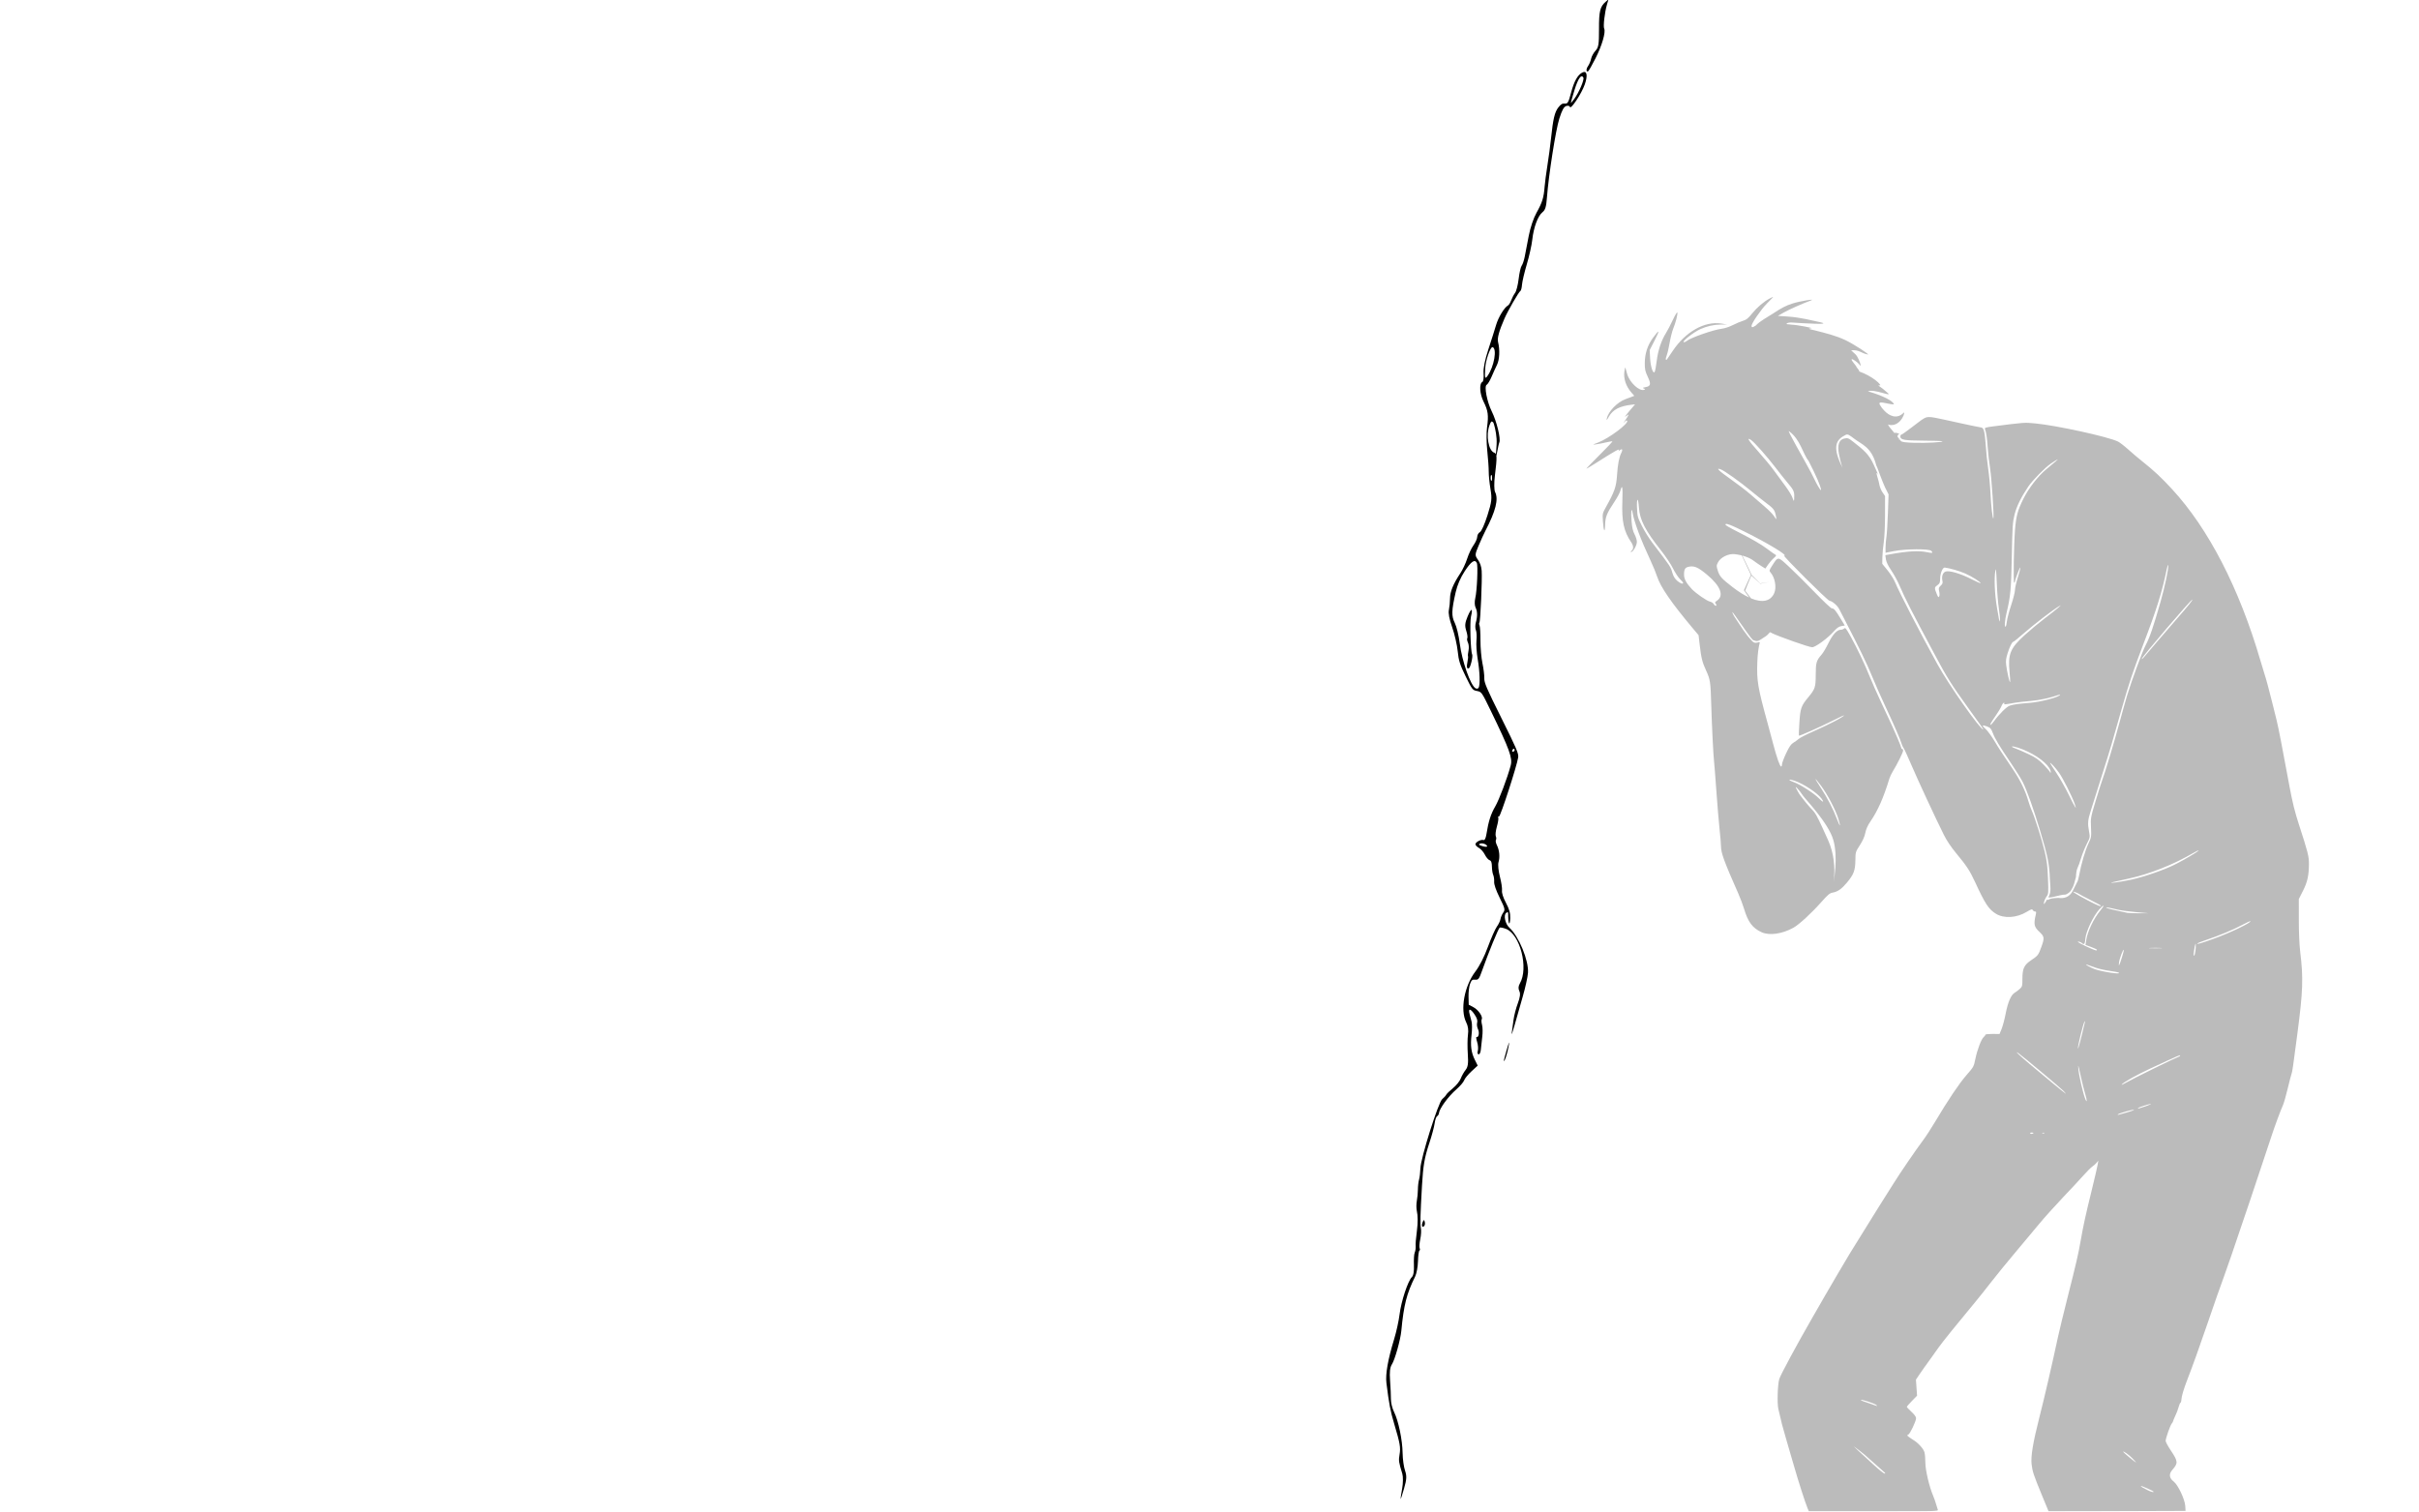 <?xml version="1.0" encoding="UTF-8" standalone="no"?>
<!-- Created with Inkscape (http://www.inkscape.org/) -->

<svg
  width="160mm"
  height="100mm"
  viewBox="0 0 160 100"
  version="1.1"
  id="svg1"
  xml:space="preserve"
  inkscape:version="1.3.2 (091e20e, 2023-11-25, custom)"
  sodipodi:docname="full_background_logo - Copy.svg"
  xmlns:inkscape="http://www.inkscape.org/namespaces/inkscape"
  xmlns:sodipodi="http://sodipodi.sourceforge.net/DTD/sodipodi-0.dtd"
  xmlns:xlink="http://www.w3.org/1999/xlink"
  xmlns="http://www.w3.org/2000/svg"
  xmlns:svg="http://www.w3.org/2000/svg"><sodipodi:namedview
     id="namedview1"
     pagecolor="#ffffff"
     bordercolor="#666666"
     borderopacity="1.0"
     inkscape:showpageshadow="2"
     inkscape:pageopacity="0.0"
     inkscape:pagecheckerboard="0"
     inkscape:deskcolor="#d1d1d1"
     inkscape:document-units="mm"
     inkscape:zoom="1.4003638"
     inkscape:cx="194.23524"
     inkscape:cy="194.94934"
     inkscape:current-layer="svg1" /><defs
     id="defs1" /><g
     inkscape:label="Men"
     inkscape:groupmode="layer"
     id="logo_men"
     style="opacity:0.269"
     sodipodi:insensitive="true"><path
       style="fill:#000000;stroke-width:0.231"
       d="m 142.449,98.69 c 0,-0.042 -0.811,-0.407 -0.84,-0.379 -0.028,0.028 0.121,0.12 0.473,0.29 0.208,0.101 0.367,0.139 0.367,0.089 z m -17.855,-1.327 c -0.084,-0.069 -0.373,-0.325 -0.642,-0.571 -0.529,-0.482 -0.693,-0.62 -1.162,-0.976 -0.238,-0.181 -0.211,-0.146 0.119,0.156 0.233,0.214 0.7,0.643 1.037,0.954 0.337,0.311 0.655,0.565 0.707,0.564 0.067,-0.002 0.049,-0.039 -0.059,-0.127 z m 16.446,-0.885 c -0.239,-0.246 -0.609,-0.507 -0.609,-0.429 0,0.034 0.81,0.709 0.852,0.709 0.016,0 -0.093,-0.126 -0.243,-0.28 z m -16.953,-3.537 c -0.139,-0.105 -0.953,-0.369 -0.999,-0.324 -0.019,0.019 0.058,0.062 0.17,0.095 0.113,0.033 0.356,0.117 0.541,0.186 0.397,0.148 0.434,0.153 0.288,0.043 z m 10.413,-17.989 c 0,-0.013 -0.057,-0.024 -0.126,-0.024 -0.069,0 -0.11,0.026 -0.09,0.058 0.033,0.053 0.216,0.024 0.216,-0.034 z m 0.717,1.73e-4 c -0.02,-0.02 -0.073,-0.022 -0.117,-0.005 -0.049,0.02 -0.034,0.034 0.037,0.037 0.065,0.003 0.101,-0.012 0.08,-0.032 z m 5.511,-1.368 c 0.247,-0.072 0.436,-0.145 0.419,-0.162 -0.04,-0.04 -0.975,0.225 -1.053,0.299 -0.069,0.065 -0.03,0.057 0.633,-0.137 z m 1.201,-0.398 c 0.235,-0.083 0.385,-0.152 0.333,-0.153 -0.11,-0.002 -0.853,0.242 -0.853,0.279 0,0.047 0.092,0.024 0.52,-0.127 z m -4.006,-0.805 c -0.072,-0.23 -0.212,-0.79 -0.309,-1.244 -0.153,-0.709 -0.173,-0.765 -0.142,-0.397 0.035,0.411 0.303,1.581 0.448,1.95 0.132,0.337 0.135,0.108 0.003,-0.308 z m -1.44,-0.21 c -0.18,-0.19 -2.723,-2.318 -2.978,-2.494 -0.303,-0.208 0.047,0.131 0.739,0.715 1.011,0.853 2.36,1.963 2.392,1.965 0.014,0.001 -0.054,-0.083 -0.153,-0.186 z m 6.017,-1.498 c 0.852,-0.417 1.573,-0.759 1.602,-0.759 0.029,0 0.07,-0.027 0.09,-0.061 0.058,-0.094 -0.022,-0.06 -1.948,0.831 -0.915,0.423 -1.824,0.934 -1.91,1.073 -0.021,0.035 0.109,-0.024 0.289,-0.131 0.18,-0.107 1.025,-0.535 1.877,-0.953 z m -4.611,-2.991 c 0.03,-0.127 0.025,-0.155 -0.016,-0.092 -0.085,0.132 -0.439,1.575 -0.434,1.765 0.003,0.131 0.203,-0.611 0.45,-1.674 z m 2.264,-3.324 c -0.032,-0.029 -0.306,-0.086 -0.608,-0.126 -0.303,-0.04 -0.729,-0.137 -0.948,-0.215 -0.219,-0.078 -0.453,-0.161 -0.52,-0.185 -0.301,-0.106 0.128,0.155 0.454,0.277 0.478,0.179 1.762,0.376 1.622,0.249 z m 0.213,-1.071 c 0.072,-0.231 0.119,-0.432 0.106,-0.445 -0.048,-0.048 -0.282,0.577 -0.315,0.842 -0.042,0.328 0.022,0.207 0.21,-0.396 z m 4.866,-0.562 c 0.033,-0.478 -0.046,-0.332 -0.118,0.218 -0.032,0.241 -0.025,0.318 0.022,0.271 0.036,-0.036 0.079,-0.256 0.095,-0.489 z m -6.539,0.105 c -0.018,-0.029 -0.194,-0.111 -0.392,-0.183 l -0.36,-0.131 0.054,-0.343 c 0.091,-0.579 0.487,-1.398 0.95,-1.963 0.3,-0.366 0.215,-0.397 -0.102,-0.038 -0.393,0.446 -0.876,1.466 -0.909,1.916 -0.018,0.249 -0.052,0.366 -0.107,0.366 -0.044,0 -0.096,-0.024 -0.114,-0.054 -0.034,-0.054 -0.28,-0.138 -0.28,-0.095 0,0.062 1.061,0.562 1.211,0.572 0.044,0.003 0.066,-0.018 0.048,-0.047 z m 4.229,-0.115 c -0.193,-0.012 -0.51,-0.012 -0.703,0 -0.193,0.012 -0.035,0.022 0.352,0.022 0.387,0 0.545,-0.01 0.352,-0.022 z m 3.499,-0.608 c 1.097,-0.396 2.513,-1.075 2.426,-1.162 -0.017,-0.017 -0.26,0.094 -0.54,0.246 -0.554,0.301 -1.555,0.719 -2.374,0.991 -0.286,0.095 -0.547,0.199 -0.581,0.23 -0.097,0.091 0.228,-0.002 1.068,-0.305 z m -5.165,-1.764 c -0.471,-0.043 -1.021,-0.119 -1.223,-0.17 -0.513,-0.128 -0.815,-0.175 -0.703,-0.111 0.077,0.045 0.347,0.11 1.376,0.332 0.067,0.015 0.411,0.026 0.764,0.026 l 0.642,-1.43e-4 z m -2.293,-0.425 c 0,-0.016 -0.31,-0.184 -0.688,-0.373 -0.378,-0.189 -0.716,-0.367 -0.751,-0.396 -0.035,-0.028 -0.145,-0.082 -0.245,-0.12 -0.384,-0.144 9e-5,0.114 0.766,0.515 0.696,0.364 0.917,0.454 0.917,0.374 z m -1.581,-1.545 c 0.038,-0.038 0.103,-0.257 0.144,-0.486 0.126,-0.706 0.393,-1.619 0.605,-2.069 0.197,-0.419 0.201,-0.446 0.174,-1.07 -0.028,-0.632 -0.024,-0.655 0.292,-1.71 0.176,-0.589 0.371,-1.208 0.434,-1.376 0.202,-0.541 0.783,-2.471 1.132,-3.761 0.187,-0.689 0.422,-1.529 0.523,-1.865 0.295,-0.983 1.025,-2.965 1.24,-3.363 0.256,-0.475 0.514,-1.229 0.979,-2.861 0.293,-1.029 0.547,-2.236 0.507,-2.413 -0.013,-0.059 -0.057,0.058 -0.098,0.26 -0.295,1.462 -0.672,2.673 -1.531,4.917 -0.699,1.826 -0.99,2.696 -1.447,4.317 -0.662,2.351 -0.691,2.447 -1.289,4.342 -0.319,1.009 -0.661,2.092 -0.759,2.407 -0.198,0.63 -0.213,0.822 -0.111,1.378 0.068,0.371 0.067,0.38 -0.16,0.829 -0.126,0.25 -0.292,0.666 -0.369,0.924 -0.077,0.258 -0.184,0.554 -0.238,0.658 -0.058,0.112 -0.093,0.371 -0.1,0.59 -0.117,0.378 -0.096,0.518 -0.316,0.864 -0.016,0.082 -0.274,0.309 -0.43,0.304 -0.21,-0.022 -1.133,0.295 -1.068,0.152 0.206,-0.352 0.103,-0.766 0.089,-1.158 -0.037,-1.04 -0.132,-1.511 -0.656,-3.256 -0.43,-1.432 -0.857,-2.627 -1.134,-3.178 -0.111,-0.221 -0.462,-0.785 -0.779,-1.254 -0.777,-1.148 -1.067,-1.629 -1.21,-2.011 -0.104,-0.279 -0.154,-0.334 -0.374,-0.421 -0.338,-0.133 -0.375,-0.072 -0.1,0.164 0.123,0.106 0.38,0.453 0.571,0.77 0.351,0.584 0.435,0.712 1.264,1.938 0.456,0.675 0.8,1.39 1,2.08 0.057,0.196 0.154,0.467 0.215,0.602 0.205,0.449 0.679,1.948 0.861,2.721 0.144,0.614 0.187,0.964 0.217,1.779 0.036,0.965 0.031,1.023 -0.091,1.192 -0.071,0.098 -0.145,0.26 -0.166,0.361 -0.036,0.174 -0.033,0.178 0.058,0.065 0.053,-0.065 0.096,-0.144 0.096,-0.175 l -10e-6,-1.1e-5 c 0,-0.031 0.039,-0.041 0.088,-0.022 0.217,-0.106 0.276,-0.112 0.718,-0.136 0.288,0.047 0.711,0.001 0.948,-0.491 z m 3.598,-0.179 c 0.851,-0.188 2.175,-0.646 2.855,-0.988 0.634,-0.319 1.53,-0.847 1.583,-0.933 0.022,-0.036 -0.107,0.02 -0.287,0.126 -1.386,0.81 -2.961,1.434 -4.394,1.741 -0.42,0.09 -0.861,0.189 -0.978,0.219 -0.472,0.123 0.534,-0.013 1.222,-0.165 z m -19.722,-2.632 c -0.33,-1.131 -1.847,-2.686 -1.998,-2.914 -0.264,-0.4 -0.589,-0.747 -0.448,-0.479 0.032,0.061 0.136,0.285 0.274,0.468 1.189,1.582 0.676,0.392 1.826,2.939 0.824,1.825 0.161,3.688 0.233,3.413 0.198,-0.756 0.434,-2.33 0.114,-3.427 z m 0.334,-1.399 c -0.177,-0.577 -0.718,-1.609 -1.141,-2.176 -0.193,-0.258 -0.359,-0.461 -0.37,-0.45 -0.011,0.011 0.15,0.277 0.357,0.592 0.427,0.649 0.817,1.403 1.065,2.059 0.093,0.246 0.18,0.436 0.194,0.422 0.014,-0.014 -0.034,-0.215 -0.105,-0.447 z m 15.637,-0.978 c -0.183,-0.515 -0.782,-1.704 -1.039,-2.063 -0.257,-0.358 -0.59,-0.718 -0.59,-0.637 0,0.021 0.183,0.307 0.407,0.637 0.224,0.33 0.599,0.993 0.834,1.473 0.416,0.853 0.558,1.069 0.387,0.588 z m -16.735,-0.335 c -0.271,-0.38 -1.18,-0.986 -1.793,-1.195 -0.433,-0.148 -0.476,-0.066 -0.047,0.091 0.433,0.158 1.343,0.748 1.656,1.073 0.258,0.268 0.366,0.287 0.184,0.031 z m 15.05,-2.037 c -0.299,-0.484 -1.177,-1.057 -2.069,-1.349 -0.417,-0.137 -0.567,-0.089 -0.167,0.053 0.168,0.06 0.566,0.233 0.886,0.386 0.469,0.225 0.66,0.36 0.994,0.702 0.227,0.233 0.415,0.456 0.418,0.496 0.003,0.05 0.014,0.048 0.036,-0.005 0.017,-0.042 -0.027,-0.169 -0.097,-0.283 z m -4.476,-2.744 c -0.076,-0.109 -0.485,-0.68 -0.91,-1.269 -1.083,-1.503 -1.374,-1.966 -2.195,-3.506 -1.616,-3.029 -1.931,-3.647 -2.329,-4.569 -0.124,-0.288 -0.369,-0.735 -0.543,-0.992 -0.214,-0.317 -0.328,-0.556 -0.353,-0.737 l -0.037,-0.268 0.389,-0.07 c 1.113,-0.202 1.839,-0.239 2.378,-0.124 0.352,0.075 0.417,0.054 0.273,-0.09 -0.145,-0.145 -1.688,-0.136 -2.46,0.015 l -0.566,0.111 2.4e-4,-0.342 c 2e-4,-0.188 0.026,-0.498 0.057,-0.688 0.031,-0.19 0.076,-0.906 0.1,-1.59 l 0.043,-1.244 -0.223,-0.442 c -0.135,-0.267 -0.506,-1.275 -0.55,-1.402 -0.118,-0.337 0.209,0.845 -0.063,-0.154 -0.311,-1.142 -0.931,-1.297 -1.44,-1.687 -0.338,-0.259 -0.431,-0.316 -0.561,-0.251 -0.624,0.311 -0.918,0.747 -0.233,2.132 0.341,0.689 0.036,0.391 -0.212,-0.863 -0.109,-0.583 -0.009,-0.941 0.342,-1.024 0.25,-0.059 0.3,-0.023 0.627,0.232 0.665,0.519 1.023,0.813 1.332,1.5 l 0.413,0.92 -0.095,-0.206 c -0.131,-0.283 -0.173,-0.205 -0.067,0.121 0.048,0.147 0.106,0.378 0.129,0.513 0.023,0.135 0.115,0.352 0.205,0.484 l 0.164,0.239 -0.002,1.259 c -0.001,0.733 -0.036,1.487 -0.085,1.807 -0.045,0.301 -0.086,0.744 -0.09,0.983 l -0.008,0.435 0.353,0.432 c 0.194,0.238 0.423,0.605 0.509,0.816 0.259,0.638 1.642,3.314 2.794,5.407 0.751,1.364 2.813,4.3 3.028,4.31 0.011,7.37e-4 -0.043,-0.088 -0.119,-0.198 z m 0.824,-0.356 c 0.322,-0.455 0.837,-0.965 1.036,-1.026 0.287,-0.088 0.544,-0.124 1.328,-0.188 0.688,-0.056 1.834,-0.349 1.986,-0.509 0.042,-0.044 0.026,-0.052 -0.051,-0.025 -0.593,0.209 -1.282,0.36 -1.876,0.41 -0.387,0.032 -0.855,0.085 -1.04,0.118 -0.714,0.125 -0.744,0.128 -0.704,0.064 0.021,-0.035 0.008,-0.063 -0.029,-0.063 -0.037,0 -0.111,0.102 -0.163,0.227 -0.052,0.125 -0.212,0.393 -0.356,0.596 -0.143,0.203 -0.293,0.431 -0.332,0.507 -0.117,0.226 0.011,0.153 0.199,-0.112 z m 1.03,-3.217 c -0.123,-1.214 0.032,-1.603 0.989,-2.473 0.356,-0.324 0.957,-0.825 1.336,-1.113 0.379,-0.288 0.786,-0.609 0.903,-0.714 0.202,-0.179 0.204,-0.184 0.03,-0.082 -0.391,0.23 -1.622,1.174 -2.274,1.745 -0.376,0.33 -0.707,0.599 -0.736,0.599 -0.083,0 -0.235,0.304 -0.381,0.763 -0.106,0.332 -0.127,0.502 -0.095,0.764 0.054,0.449 0.219,1.18 0.257,1.141 0.017,-0.017 0.003,-0.301 -0.03,-0.631 z m 9.679,-1.952 c 0.37,-0.434 0.948,-1.105 1.286,-1.491 0.859,-0.985 1.151,-1.345 1.116,-1.38 -0.052,-0.052 -3.347,3.808 -3.345,3.918 7.4e-4,0.034 0.062,-0.011 0.136,-0.098 0.074,-0.088 0.438,-0.514 0.807,-0.948 z M 115.817,42.199 c -0.33,-0.409 -1.203,-1.729 -1.231,-1.702 -0.016,0.015 0.051,0.179 0.166,0.352 0.432,0.645 0.705,1.113 1.144,1.565 0.149,0.156 0.266,0.123 0.471,0.061 l 0.031,0.033 c -0.092,0.349 -0.145,0.778 -0.164,1.304 -0.045,1.234 0.028,1.663 0.696,4.089 0.079,0.286 0.238,0.878 0.353,1.317 0.241,0.916 0.446,1.496 0.528,1.496 0.031,0 0.057,-0.068 0.057,-0.151 0,-0.083 0.123,-0.41 0.272,-0.726 0.207,-0.438 0.32,-0.603 0.474,-0.695 0.111,-0.066 0.27,-0.181 0.355,-0.256 0.084,-0.075 0.511,-0.294 0.948,-0.487 1.1,-0.485 2.048,-0.982 2.048,-1.072 0,-0.013 -0.337,0.146 -0.749,0.353 -0.821,0.413 -2.198,1.025 -2.232,0.991 -0.011,-0.012 0.003,-0.403 0.034,-0.869 0.061,-0.953 0.114,-1.101 0.589,-1.674 0.45,-0.541 0.489,-0.662 0.491,-1.498 0.002,-0.795 0.042,-0.929 0.396,-1.333 0.098,-0.112 0.295,-0.443 0.437,-0.737 0.276,-0.569 0.574,-0.896 0.817,-0.896 0.08,0 0.185,-0.038 0.232,-0.086 0.073,-0.073 0.135,0.004 0.429,0.535 0.435,0.785 0.938,1.843 1.269,2.669 0.142,0.353 0.451,1.055 0.688,1.559 0.785,1.672 0.885,1.891 1.138,2.484 0.138,0.324 0.251,0.619 0.251,0.657 0,0.038 0.028,0.069 0.061,0.069 0.034,0 0.061,0.049 0.061,0.109 0,0.116 -0.387,0.897 -0.672,1.358 -0.094,0.151 -0.199,0.371 -0.235,0.489 -0.379,1.251 -0.763,2.123 -1.251,2.835 -0.187,0.273 -0.291,0.505 -0.341,0.758 -0.049,0.246 -0.165,0.511 -0.361,0.816 -0.288,0.449 -0.289,0.455 -0.297,1.008 -0.009,0.668 -0.109,0.93 -0.559,1.47 -0.349,0.419 -0.608,0.6 -0.946,0.66 -0.192,0.034 -0.314,0.136 -0.755,0.634 -0.635,0.717 -1.464,1.481 -1.83,1.685 -0.744,0.416 -1.592,0.538 -2.109,0.303 -0.603,-0.274 -0.902,-0.671 -1.162,-1.547 -0.075,-0.252 -0.246,-0.706 -0.38,-1.009 -0.95,-2.148 -1.146,-2.686 -1.149,-3.149 -9.2e-4,-0.151 -0.042,-0.647 -0.092,-1.101 -0.05,-0.454 -0.145,-1.596 -0.212,-2.538 -0.067,-0.942 -0.136,-1.822 -0.153,-1.957 -0.046,-0.364 -0.145,-2.342 -0.184,-3.699 -0.046,-1.568 -0.068,-1.717 -0.336,-2.299 -0.259,-0.562 -0.328,-0.835 -0.431,-1.725 l -0.073,-0.63 -0.375,-0.446 c -1.421,-1.692 -2.144,-2.741 -2.369,-3.439 -0.072,-0.224 -0.268,-0.699 -0.435,-1.055 -0.632,-1.349 -1.077,-2.535 -1.182,-3.146 -0.077,-0.451 -0.126,-0.075 -0.071,0.552 0.037,0.434 0.089,0.658 0.201,0.867 0.083,0.155 0.15,0.379 0.15,0.497 0,0.23 -0.255,0.673 -0.384,0.67 -0.043,-0.001 -0.029,-0.036 0.033,-0.083 0.142,-0.108 0.135,-0.332 -0.019,-0.557 -0.498,-0.73 -0.64,-1.39 -0.59,-2.738 0.035,-0.953 -0.006,-1.153 -0.139,-0.661 -0.035,0.129 -0.217,0.465 -0.406,0.746 -0.484,0.723 -0.586,0.98 -0.596,1.501 -0.011,0.579 -0.104,0.414 -0.146,-0.258 -0.031,-0.499 -0.028,-0.514 0.201,-0.925 0.578,-1.038 0.683,-1.344 0.735,-2.13 0.047,-0.71 0.135,-1.166 0.28,-1.452 0.121,-0.238 0.052,-0.32 -0.127,-0.153 -0.067,0.062 -0.073,0.06 -0.033,-0.01 0.097,-0.169 -0.221,0.005 -1.554,0.855 -0.316,0.201 -0.583,0.357 -0.593,0.347 -0.011,-0.01 0.379,-0.415 0.865,-0.898 0.486,-0.483 0.872,-0.891 0.857,-0.906 -0.014,-0.015 -0.201,0.015 -0.413,0.066 -0.212,0.051 -0.51,0.11 -0.661,0.129 -0.271,0.035 -0.269,0.034 0.118,-0.114 0.722,-0.276 2.041,-1.262 1.93,-1.443 -0.031,-0.051 -0.092,-0.019 -0.196,0.102 -0.083,0.096 -0.052,0.034 0.069,-0.139 0.25,-0.357 0.281,-0.462 0.087,-0.292 -0.196,0.172 -0.079,-0.01 0.267,-0.413 l 0.296,-0.346 -0.261,0.03 c -0.768,0.089 -1.212,0.325 -1.473,0.786 -0.141,0.248 -0.165,0.27 -0.135,0.12 0.096,-0.465 0.695,-1.084 1.239,-1.28 0.126,-0.046 0.308,-0.114 0.404,-0.151 l 0.174,-0.068 -0.188,-0.214 c -0.368,-0.419 -0.539,-0.943 -0.465,-1.419 0.025,-0.16 0.054,-0.264 0.064,-0.23 0.009,0.034 0.063,0.221 0.117,0.417 0.157,0.562 0.817,1.174 1.129,1.045 0.079,-0.033 0.075,-0.047 -0.026,-0.084 -0.1,-0.037 -0.081,-0.053 0.106,-0.088 0.354,-0.066 0.384,-0.199 0.153,-0.689 -0.171,-0.364 -0.197,-0.482 -0.196,-0.907 0.002,-0.619 0.185,-1.184 0.541,-1.666 0.435,-0.589 0.471,-0.543 0.119,0.149 l -0.336,0.661 0.027,0.52 c 0.029,0.56 0.182,1.047 0.294,0.935 0.036,-0.036 0.1,-0.364 0.143,-0.729 0.083,-0.7 0.306,-1.369 0.625,-1.873 0.09,-0.143 0.287,-0.521 0.437,-0.84 0.15,-0.319 0.286,-0.546 0.301,-0.503 0.037,0.107 -0.095,0.637 -0.263,1.05 -0.076,0.188 -0.186,0.617 -0.243,0.952 -0.057,0.336 -0.146,0.715 -0.196,0.842 -0.051,0.128 -0.075,0.249 -0.054,0.27 0.047,0.047 0.011,0.093 0.453,-0.57 0.847,-1.269 2.105,-1.98 3.205,-1.811 l 0.386,0.059 -0.428,0.008 c -0.468,0.009 -0.885,0.103 -1.325,0.298 -0.472,0.209 -1.3,0.871 -1.089,0.871 0.045,0 0.125,-0.037 0.178,-0.083 0.246,-0.211 1.751,-0.738 2.302,-0.807 0.211,-0.026 0.52,-0.128 0.751,-0.246 0.216,-0.111 0.517,-0.237 0.669,-0.282 0.225,-0.066 0.338,-0.156 0.606,-0.488 0.327,-0.404 0.787,-0.795 1.163,-0.99 0.107,-0.056 0.207,-0.101 0.222,-0.101 0.014,0 -0.172,0.199 -0.415,0.443 -0.381,0.382 -1.012,1.3 -1.012,1.472 0,0.096 0.033,0.138 0.27,-0.015 0.331,-0.337 0.745,-0.535 1.136,-0.791 0.572,-0.382 0.859,-0.531 1.301,-0.673 0.505,-0.162 1.611,-0.342 1.206,-0.196 -0.507,0.182 -1.418,0.587 -1.766,0.784 l -0.405,0.23 0.642,0.043 c 0.866,0.057 1.635,0.268 1.938,0.328 1.407,0.278 -1.065,0.103 -1.653,0.07 -0.356,-0.016 -0.413,0.116 -0.298,0.114 0.14,-0.002 0.195,0.028 0.315,0.03 0.292,0.005 1.489,0.228 1.262,0.235 -0.245,0.007 -0.176,0.054 0.183,0.125 0.874,0.224 1.424,0.353 2.084,0.662 0.531,0.249 1.63,0.97 1.483,0.947 -0.442,-0.07 -0.576,-0.335 -1.112,-0.277 l 0.288,0.266 c 0.158,0.147 0.317,0.567 0.336,0.679 0.037,0.216 0.011,0.005 -0.352,-0.246 -0.281,-0.195 -0.324,-0.124 -0.092,0.152 0.104,0.124 0.189,0.248 0.189,0.276 0.874,0.955 -1.756,0.126 -0.292,0.177 0.544,0.019 1.584,0.585 1.844,0.977 0.159,0.239 -2.521,-0.536 -1.821,-0.534 0.611,0.002 1.429,0.247 2.343,1.094 0.277,0.257 -0.919,-0.305 -1.331,-0.126 0.373,0.098 1.605,0.507 1.726,0.864 -0.416,0.006 -1.217,-0.349 -0.887,0.104 0.149,0.205 0.008,0.052 0.245,0.311 0.309,0.336 0.83,0.597 1.278,0.138 0.154,-0.157 -0.134,0.863 -0.862,0.814 -0.218,-0.014 -0.186,-0.118 -0.135,0.041 0.029,0.09 1.039,1.204 1.052,1.374 -0.034,-0.204 -1.117,-1.099 -0.425,-0.869 0.076,0.025 0.093,0.051 0.046,0.069 -0.139,0.052 -0.084,0.305 0.092,0.423 0.135,0.091 0.317,0.117 0.927,0.136 0.795,0.024 1.936,-0.037 1.873,-0.1 -0.02,-0.02 -0.579,-0.04 -1.242,-0.043 -1.283,-0.006 -1.542,-0.052 -1.542,-0.274 0,-0.068 0.03,-0.124 0.066,-0.124 0.036,0 0.34,-0.213 0.676,-0.474 0.568,-0.441 0.783,-0.601 0.945,-0.658 0.071,-0.025 0.132,-0.03 0.208,-0.03 0.1,-1.61e-4 0.18,0.004 0.393,0.044 0.26,0.048 0.718,0.149 1.656,0.356 0.572,0.126 1.148,0.246 1.281,0.266 0.219,0.033 0.249,0.06 0.313,0.281 0.039,0.135 0.09,0.575 0.114,0.978 0.024,0.404 0.094,1.078 0.157,1.498 0.062,0.42 0.13,1.15 0.151,1.62 0.036,0.816 0.139,1.717 0.191,1.665 0.057,-0.057 -0.113,-2.646 -0.217,-3.316 -0.063,-0.404 -0.133,-1.023 -0.156,-1.376 -0.038,-0.6 -0.101,-1.016 -0.184,-1.233 -0.029,-0.075 0.07,-0.105 0.533,-0.165 2.118,-0.27 2.069,-0.267 2.798,-0.197 1.412,0.135 4.786,0.874 5.466,1.197 0.111,0.053 0.42,0.291 0.686,0.53 0.266,0.239 0.677,0.587 0.912,0.773 0.777,0.616 1.266,1.072 1.979,1.846 2.421,2.626 4.452,6.569 5.851,11.357 0.154,0.527 0.29,0.974 0.301,0.993 0.029,0.047 0.319,1.13 0.5,1.867 0.083,0.336 0.202,0.818 0.265,1.07 0.114,0.452 0.358,1.708 0.857,4.403 0.19,1.027 0.348,1.663 0.622,2.507 0.598,1.84 0.663,2.099 0.66,2.611 -0.005,0.756 -0.1,1.188 -0.391,1.763 l -0.279,0.552 0.001,1.375 c 7.4e-4,0.828 0.037,1.666 0.091,2.108 0.213,1.741 0.184,2.589 -0.185,5.412 -0.288,2.202 -0.337,2.539 -0.386,2.66 -0.027,0.067 -0.142,0.508 -0.254,0.978 -0.112,0.471 -0.254,0.966 -0.315,1.101 -0.175,0.389 -0.576,1.475 -0.789,2.14 -0.108,0.336 -0.727,2.194 -1.376,4.127 -1.017,3.032 -1.529,4.513 -2.198,6.359 -0.079,0.219 -0.369,1.058 -0.644,1.865 -0.48,1.408 -1,2.856 -1.33,3.699 -0.224,0.572 -0.38,1.106 -0.381,1.296 -2.4e-4,0.09 -0.027,0.181 -0.06,0.201 -0.033,0.02 -0.089,0.153 -0.126,0.294 -0.036,0.142 -0.134,0.398 -0.216,0.569 -0.082,0.172 -0.149,0.334 -0.149,0.362 0,0.028 -0.038,0.094 -0.085,0.147 -0.1,0.114 -0.405,0.982 -0.405,1.154 0,0.066 0.152,0.348 0.338,0.627 0.485,0.728 0.494,0.843 0.103,1.29 -0.24,0.274 -0.209,0.541 0.089,0.769 0.288,0.22 0.744,1.187 0.768,1.627 l 0.017,0.317 -4.529,0.016 -4.529,0.016 -0.435,-1.055 c -0.559,-1.356 -0.634,-1.583 -0.689,-2.064 -0.059,-0.519 0.091,-1.435 0.499,-3.037 0.36,-1.418 0.825,-3.426 1.25,-5.401 0.083,-0.387 0.36,-1.529 0.615,-2.538 0.601,-2.379 0.723,-2.905 0.878,-3.791 0.184,-1.049 0.321,-1.675 0.732,-3.35 0.2,-0.814 0.38,-1.59 0.401,-1.725 l 0.038,-0.245 -0.113,0.14 c -0.062,0.077 -0.187,0.188 -0.276,0.247 -0.09,0.059 -0.35,0.317 -0.579,0.575 -0.229,0.257 -0.856,0.932 -1.395,1.499 -0.538,0.567 -1.226,1.333 -1.529,1.701 -0.302,0.368 -1.014,1.22 -1.581,1.892 -0.567,0.673 -1.297,1.567 -1.62,1.987 -0.324,0.42 -0.795,1.012 -1.048,1.315 -1.124,1.35 -2.225,2.715 -2.415,2.996 -0.114,0.168 -0.389,0.553 -0.611,0.856 -0.223,0.303 -0.515,0.715 -0.65,0.917 l -0.246,0.367 0.037,0.53 0.037,0.53 -0.338,0.346 c -0.186,0.19 -0.338,0.367 -0.338,0.393 0,0.026 0.138,0.173 0.306,0.328 0.198,0.182 0.305,0.331 0.305,0.422 -0.002,0.205 -0.403,1.048 -0.519,1.088 -0.089,0.031 -0.088,0.044 0.013,0.129 0.061,0.052 0.207,0.153 0.325,0.223 0.321,0.193 0.667,0.575 0.735,0.812 0.033,0.116 0.061,0.43 0.061,0.7 7.4e-4,0.493 0.264,1.604 0.522,2.202 0.058,0.135 0.14,0.368 0.182,0.52 0.042,0.151 0.096,0.323 0.12,0.382 0.042,0.101 -0.184,0.107 -4.242,0.107 h -4.286 l -0.097,-0.229 c -0.144,-0.341 -0.599,-1.759 -0.888,-2.767 -0.14,-0.488 -0.372,-1.286 -0.516,-1.773 -0.242,-0.819 -0.314,-1.097 -0.522,-2.013 -0.084,-0.372 -0.046,-1.602 0.062,-1.97 0.077,-0.264 1.162,-2.277 2.171,-4.028 0.397,-0.689 0.769,-1.336 0.826,-1.437 0.281,-0.494 1.454,-2.49 1.653,-2.813 0.125,-0.202 0.551,-0.89 0.948,-1.529 0.397,-0.639 0.82,-1.321 0.941,-1.515 0.121,-0.194 0.308,-0.491 0.415,-0.658 0.107,-0.167 0.38,-0.6 0.606,-0.961 0.461,-0.737 1.466,-2.207 1.956,-2.861 0.178,-0.237 0.529,-0.777 0.78,-1.199 0.874,-1.468 1.602,-2.551 2.084,-3.103 0.474,-0.542 0.488,-0.567 0.588,-1.06 0.123,-0.609 0.393,-1.323 0.553,-1.462 0.064,-0.056 0.116,-0.126 0.116,-0.156 0,-0.03 0.21,-0.053 0.467,-0.051 l 0.467,0.003 0.137,-0.336 c 0.075,-0.185 0.196,-0.639 0.268,-1.009 0.15,-0.771 0.354,-1.241 0.601,-1.387 0.095,-0.056 0.247,-0.171 0.339,-0.256 0.155,-0.144 0.167,-0.19 0.167,-0.646 0,-0.696 0.106,-0.926 0.573,-1.242 0.459,-0.31 0.482,-0.34 0.677,-0.872 0.219,-0.598 0.208,-0.696 -0.119,-1.002 -0.366,-0.343 -0.398,-0.5 -0.239,-1.184 0.03,-0.128 0.016,-0.168 -0.057,-0.168 -0.053,0 -0.12,-0.042 -0.148,-0.094 -0.045,-0.08 -0.105,-0.063 -0.407,0.119 -0.667,0.401 -1.499,0.451 -2.032,0.122 -0.479,-0.296 -0.71,-0.648 -1.387,-2.115 -0.334,-0.724 -0.554,-1.06 -1.234,-1.879 -0.346,-0.417 -0.629,-0.839 -0.821,-1.223 -0.537,-1.074 -1.696,-3.57 -2.148,-4.622 -0.245,-0.572 -0.479,-1.081 -0.519,-1.131 -0.041,-0.05 -0.094,-0.161 -0.119,-0.245 -0.098,-0.327 -0.495,-1.246 -1.071,-2.476 -0.331,-0.706 -0.743,-1.641 -0.918,-2.077 -0.281,-0.704 -0.867,-1.913 -1.748,-3.609 -0.157,-0.303 -0.334,-0.647 -0.393,-0.764 -0.123,-0.247 -0.457,-0.537 -0.651,-0.567 -0.139,-0.021 -3.111,-2.98 -2.993,-2.98 0.283,0 -1.094,-0.835 -2.629,-1.594 -0.844,-0.417 -1.139,-0.537 -1.237,-0.5 -0.106,0.039 0.08,0.154 1.015,0.628 0.713,0.361 1.35,0.735 1.689,0.99 0.3,0.226 0.575,0.421 0.613,0.434 0.037,0.013 -0.022,0.1 -0.133,0.193 -0.11,0.093 -0.283,0.289 -0.383,0.435 l -0.183,0.266 -0.266,-0.166 c -0.146,-0.091 -0.382,-0.254 -0.524,-0.362 -0.28,-0.212 -0.77,-0.379 -1.256,-0.427 -0.41,-0.04 -0.925,0.219 -1.09,0.549 -0.106,0.213 -0.107,0.235 -0.003,0.564 0.114,0.361 0.252,0.513 0.976,1.072 0.396,0.306 0.764,0.535 1.095,0.687 0.008,0.004 -0.358,-0.488 -0.349,-0.484 0.003,0.002 0.359,-0.822 0.462,-1.014 0.003,-0.005 -0.615,-1.299 -0.612,-1.303 0.001,-0.002 0.025,-0.009 0.041,0.02 0.124,0.224 0.615,1.275 0.616,1.276 4.4e-4,3.35e-4 0.472,0.472 0.568,0.57 0.005,0.005 0.598,-0.1 0.599,-0.096 0.001,0.004 -0.59,0.115 -0.59,0.115 0,0 -0.594,-0.547 -0.596,-0.541 -0.089,0.205 -0.413,0.998 -0.408,1.004 0.111,0.122 0.367,0.497 0.395,0.509 0.751,0.308 1.297,0.193 1.533,-0.36 0.164,-0.386 0.04,-1.039 -0.261,-1.372 -0.085,-0.094 -0.074,-0.134 0.117,-0.429 0.407,-0.632 0.36,-0.636 1.135,0.084 0.373,0.346 1.135,1.104 1.695,1.684 0.559,0.58 1.065,1.055 1.124,1.055 0.139,0 0.235,0.113 0.575,0.673 l 0.278,0.459 -0.225,0.039 c -0.169,0.029 -0.294,0.117 -0.501,0.35 -0.403,0.454 -1.214,1.048 -1.431,1.048 -0.222,2.99e-4 -2.278,-0.737 -2.659,-0.93 -0.043,-0.034 -0.078,-0.046 -0.111,-0.05 -0.013,-0.058 -0.063,0.048 -0.197,0.172 -0.101,0.094 -0.207,0.143 -0.29,0.2 -0.153,0.105 -0.352,0.269 -0.529,0.174 -0.102,-0.032 -0.12,-0.009 -0.22,-0.145 z m 16.927,-1.098 c 0.019,-0.178 0.147,-0.662 0.284,-1.076 0.137,-0.414 0.249,-0.861 0.249,-0.993 0,-0.132 0.084,-0.503 0.187,-0.825 0.103,-0.322 0.177,-0.616 0.165,-0.653 -0.023,-0.068 -0.352,0.798 -0.352,0.926 0,0.037 -0.024,0.067 -0.053,0.067 -0.064,0 -0.025,-2.485 0.054,-3.485 0.072,-0.915 0.177,-1.304 0.552,-2.056 0.352,-0.706 0.961,-1.494 1.503,-1.948 0.202,-0.169 0.475,-0.398 0.608,-0.509 0.286,-0.24 0.185,-0.199 -0.279,0.113 -0.381,0.256 -1.225,1.113 -1.504,1.526 -0.477,0.706 -0.778,1.322 -0.911,1.861 -0.123,0.499 -0.141,0.772 -0.179,2.725 -0.043,2.207 -0.086,2.679 -0.345,3.76 -0.123,0.511 -0.156,0.979 -0.066,0.923 0.029,-0.018 0.068,-0.178 0.087,-0.355 z m -0.532,-0.83 c -0.052,-0.33 -0.115,-1.093 -0.139,-1.697 -0.03,-0.767 -0.057,-1.024 -0.089,-0.853 -0.096,0.518 -0.053,1.578 0.1,2.476 0.083,0.488 0.156,0.9 0.161,0.917 0.005,0.017 0.021,-0.031 0.035,-0.107 0.014,-0.076 -0.016,-0.407 -0.069,-0.737 z m -18.686,-0.244 c 0,-0.027 -0.029,-0.078 -0.064,-0.113 -0.045,-0.045 -0.017,-0.096 0.095,-0.168 0.496,-0.325 0.253,-0.972 -0.647,-1.723 -0.571,-0.476 -0.82,-0.592 -1.158,-0.538 -0.29,0.046 -0.365,0.155 -0.365,0.53 0,0.289 0.148,0.565 0.511,0.952 0.271,0.289 0.991,0.788 1.206,0.835 0.099,0.022 0.208,0.092 0.243,0.157 0.063,0.117 0.181,0.162 0.181,0.068 z m 14.737,-0.899 c -0.048,-0.212 -0.037,-0.253 0.1,-0.38 0.123,-0.114 0.146,-0.178 0.114,-0.325 -0.061,-0.279 0.016,-0.523 0.193,-0.603 0.223,-0.102 0.981,0.114 1.72,0.491 0.321,0.163 0.594,0.287 0.607,0.274 0.054,-0.054 -0.597,-0.466 -1.022,-0.648 -0.388,-0.166 -1.004,-0.344 -1.343,-0.388 -0.136,-0.018 -0.302,0.378 -0.305,0.726 -0.003,0.272 -0.025,0.326 -0.189,0.447 -0.199,0.147 -0.2,0.175 -0.017,0.619 0.07,0.171 0.099,0.195 0.142,0.119 0.031,-0.054 0.031,-0.196 3e-5,-0.333 z m -16.938,-0.569 c 0,-0.027 -0.095,-0.141 -0.211,-0.253 -0.116,-0.112 -0.321,-0.427 -0.457,-0.7 -0.135,-0.273 -0.485,-0.798 -0.777,-1.168 -1.06,-1.344 -1.42,-2.04 -1.476,-2.855 -0.049,-0.71 -0.159,-0.684 -0.127,0.03 0.024,0.552 0.042,0.618 0.318,1.173 0.161,0.324 0.474,0.828 0.696,1.12 1.262,1.663 1.199,1.567 1.336,2.029 0.057,0.192 0.163,0.361 0.303,0.484 0.204,0.18 0.395,0.247 0.395,0.14 z m 6.118,-4.52 c -0.072,-0.317 -0.158,-0.419 -0.671,-0.8 -0.192,-0.143 -0.632,-0.494 -0.978,-0.78 -0.695,-0.576 -1.726,-1.311 -1.968,-1.402 -0.376,-0.143 -0.155,0.08 0.623,0.628 0.461,0.325 1.044,0.771 1.297,0.991 0.252,0.22 0.683,0.591 0.957,0.824 0.274,0.233 0.559,0.522 0.634,0.643 0.075,0.121 0.144,0.211 0.154,0.201 0.011,-0.01 -0.011,-0.147 -0.047,-0.305 z m 2.785,-2.288 c -0.137,-0.323 -0.408,-0.89 -0.604,-1.26 -0.377,-0.453 -0.535,-1.414 -1.292,-1.963 -0.165,-0.12 0.967,1.811 1.447,2.719 0.181,0.343 0.384,0.802 0.54,1.029 0.208,0.331 0.164,0.078 -0.091,-0.525 z m -1.55,1.078 c 4.6e-4,-0.325 -0.06,-0.444 -0.475,-0.93 -0.155,-0.182 -0.505,-0.623 -0.778,-0.98 -0.548,-0.717 -1.388,-1.665 -1.603,-1.808 -0.334,-0.224 -0.169,0.044 0.466,0.752 0.376,0.42 0.845,0.986 1.041,1.257 0.196,0.271 0.533,0.729 0.747,1.018 0.215,0.288 0.428,0.635 0.473,0.769 0.046,0.134 0.093,0.238 0.105,0.23 0.013,-0.008 0.022,-0.146 0.023,-0.308 z"
       id="path1"
       sodipodi:nodetypes="ssssssssscssssssscssssssscccccsssssssscsssccssscssscscsssscssssssssssssssssssscssssssscssssscsssscssssscssssssscsscssssssscsssssssscccssssssssssscsssssssccccssscscsasssssassssssssssssssssssssssssccsscssssscssssccsscsssssssssscssssccsscsssccccssscsscsssscccssscsssssccssscssssscccsssssssssssccscsssscssssssssssssssssssccsssssscssssssscccssssssssssscsccsssscsscssssscsssssssscsscsssssssssscscssssssssssssssssscsssssssascsssssssssccsssssscssscssssscsscscssssssssssssscsssscsccsssssssssscsssssssssscccsssssssscssssssssssscccssscsssscssssccsssssssssssssssssccssssssssssssssssssssssscsssssssscsssscssssssssscssssssssssccscccssccsssscsscsssssssscsssssscsssscsssscssscscssssscssssccsssssssscccsssssssscscsasscssssssssccs" /></g><g
     inkscape:groupmode="layer"
     id="logo_glitch_1"
     inkscape:label="Glitch1"
     style="display:none"
     sodipodi:insensitive="true"><path
       style="display:inline;fill:#000000;stroke-width:0.312;stroke-miterlimit:0.8"
       d="m 112.517,53.039 h 17.854 l -4.589,1.23 -17.857,-5.09e-4 z"
       id="use285-4"
       sodipodi:nodetypes="ccccc" /><use
       id="use286-0"
       inkscape:spray-origin="#path2-9-6"
       xlink:href="#path2-9-6"
       transform="matrix(0.95,0,0,0.95,19.081,8.668)"
       style="display:inline" /><path
       style="display:inline;fill:#000000;stroke-width:0.237;stroke-miterlimit:0.8"
       d="m 123.314,49.238 h 8.057 l -5.216,0.829 -8.059,-5.64e-4 z"
       id="use286-0-9"
       sodipodi:nodetypes="ccccc" /><use
       id="use331"
       inkscape:spray-origin="#use286-0-9"
       xlink:href="#use286-0-9"
       transform="matrix(1.6,0,0,1.6,-58.865,-28.283)" /><use
       id="use332"
       inkscape:spray-origin="#use285-4"
       xlink:href="#use285-4"
       transform="matrix(0.8,0,0,0.8,45.653,7.375)" /><use
       id="use333"
       inkscape:spray-origin="#path2-9-6"
       xlink:href="#use286-0"
       transform="matrix(1.442,0,0,1.442,-52.475,-34.737)" /><use
       id="use334"
       inkscape:spray-origin="#use286-0-9"
       xlink:href="#use286-0-9"
       transform="matrix(0.524,0,0,0.524,59.647,5.369)" /><use
       id="use335"
       inkscape:spray-origin="#use285-4"
       xlink:href="#use285-4"
       transform="matrix(1.545,0,0,1.545,-60.319,-52.427)" /><use
       id="use336"
       inkscape:spray-origin="#path2-9-6"
       xlink:href="#use286-0"
       transform="matrix(0.65,0,0,0.65,35.349,-8.119)" /><use
       id="use344"
       inkscape:spray-origin="#use286-0-9"
       xlink:href="#use286-0-9"
       transform="matrix(1.378,0,0,1.378,-54.403,-53.27)" /><use
       id="use345"
       inkscape:spray-origin="#use285-4"
       xlink:href="#use285-4"
       transform="matrix(1.171,0,0,1.171,-25.028,-44.16)" /><use
       id="use346"
       inkscape:spray-origin="#path2-9-6"
       xlink:href="#use286-0"
       transform="matrix(1.43,0,0,1.43,-70.474,-63.254)" /><use
       id="use347"
       inkscape:spray-origin="#use286-0-9"
       xlink:href="#use286-0-9"
       transform="matrix(0.829,0,0,0.829,16.63,-15.242)" /><use
       id="use348"
       inkscape:spray-origin="#use285-4"
       xlink:href="#use285-4"
       transform="matrix(1.2,0,0,1.2,-22.116,-38.58)" /><use
       id="use349"
       inkscape:spray-origin="#path2-9-6"
       xlink:href="#use286-0"
       transform="matrix(1.233,0,0,1.233,-42.037,-42.922)" /><use
       id="use350"
       inkscape:spray-origin="#use286-0-9"
       xlink:href="#use286-0-9"
       transform="matrix(0.432,0,0,0.432,90.718,14.936)" /><use
       id="use351"
       inkscape:spray-origin="#use285-4"
       xlink:href="#use285-4"
       transform="matrix(0.968,0,0,0.968,23.576,-15.107)" /><use
       id="use352"
       inkscape:spray-origin="#path2-9-6"
       xlink:href="#use286-0"
       transform="matrix(0.936,0,0,0.936,21.134,-15.195)" /><use
       id="use353"
       inkscape:spray-origin="#use286-0-9"
       xlink:href="#use286-0-9"
       transform="matrix(0.507,0,0,0.507,79.933,7.188)" /><use
       id="use354"
       inkscape:spray-origin="#use285-4"
       xlink:href="#use285-4"
       transform="matrix(0.412,0,0,0.412,92.68,17.637)" /><use
       id="use355"
       inkscape:spray-origin="#path2-9-6"
       xlink:href="#use286-0"
       transform="matrix(1.612,0,0,1.612,-69.285,-55.688)" /><use
       id="use356"
       inkscape:spray-origin="#use286-0-9"
       xlink:href="#use286-0-9"
       transform="matrix(1.173,0,0,1.173,-27.282,-13.848)" /><use
       id="use357"
       inkscape:spray-origin="#use285-4"
       xlink:href="#use285-4"
       transform="matrix(0.639,0,0,0.639,39.05,9.937)" /><use
       id="use358"
       inkscape:spray-origin="#path2-9-6"
       xlink:href="#use286-0"
       transform="matrix(1.554,0,0,1.554,-87.911,-42.089)" /><use
       id="use359"
       inkscape:spray-origin="#use286-0-9"
       xlink:href="#use286-0-9"
       transform="matrix(1.674,0,0,1.674,-99.168,-46.615)" /><use
       id="use360"
       inkscape:spray-origin="#use285-4"
       xlink:href="#use285-4"
       transform="matrix(0.838,0,0,0.838,13.179,-14.131)" /><use
       id="use361"
       inkscape:spray-origin="#path2-9-6"
       xlink:href="#use286-0"
       transform="matrix(1.487,0,0,1.487,-90.038,-52.304)" /><use
       id="use362"
       inkscape:spray-origin="#use286-0-9"
       xlink:href="#use286-0-9"
       transform="matrix(1.464,0,0,1.464,-73.581,-42.357)" /><use
       id="use363"
       inkscape:spray-origin="#use285-4"
       xlink:href="#use285-4"
       transform="matrix(0.338,0,0,0.338,72.609,12.734)" /><use
       id="use364"
       inkscape:spray-origin="#path2-9-6"
       xlink:href="#use286-0"
       transform="matrix(0.809,0,0,0.809,6.205,-10.105)" /><use
       id="use365"
       inkscape:spray-origin="#use286-0-9"
       xlink:href="#use286-0-9"
       transform="matrix(0.442,0,0,0.442,71.961,18.198)" /><use
       id="use366"
       inkscape:spray-origin="#use285-4"
       xlink:href="#use285-4"
       transform="matrix(0.543,0,0,0.543,62.65,10.347)" /><use
       id="use367"
       inkscape:spray-origin="#path2-9-6"
       xlink:href="#use286-0"
       transform="matrix(0.342,0,0,0.342,79.785,19.74)" /><use
       id="use368"
       inkscape:spray-origin="#use286-0-9"
       xlink:href="#use286-0-9"
       transform="matrix(1.26,0,0,1.26,-12.252,-1.443)" /><use
       id="use369"
       inkscape:spray-origin="#use285-4"
       xlink:href="#use285-4"
       transform="matrix(1.413,0,0,1.413,-22.27,-12.572)" /><use
       id="use370"
       inkscape:spray-origin="#path2-9-6"
       xlink:href="#use286-0"
       transform="matrix(1.662,0,0,1.662,-73.631,-30.586)" /><use
       id="use371"
       inkscape:spray-origin="#use286-0-9"
       xlink:href="#use286-0-9"
       transform="matrix(1.29,0,0,1.29,-35.164,11.332)" /><use
       id="use372"
       inkscape:spray-origin="#use285-4"
       xlink:href="#use285-4"
       transform="matrix(1.44,0,0,1.44,-47.58,-6.594)" /><use
       id="use373"
       inkscape:spray-origin="#path2-9-6"
       xlink:href="#use286-0"
       transform="matrix(0.612,0,0,0.612,40.905,35.724)" /><use
       id="use374"
       inkscape:spray-origin="#use286-0-9"
       xlink:href="#use286-0-9"
       transform="matrix(0.358,0,0,0.358,98.238,55.817)" /><use
       id="use375"
       inkscape:spray-origin="#use285-4"
       xlink:href="#use285-4"
       transform="matrix(0.909,0,0,0.909,36.861,22.378)" /><use
       id="use376"
       inkscape:spray-origin="#path2-9-6"
       xlink:href="#use286-0"
       transform="matrix(1.209,0,0,1.209,-13.865,1.487)" /><use
       id="use377"
       inkscape:spray-origin="#use286-0-9"
       xlink:href="#use286-0-9"
       transform="matrix(1.195,0,0,1.195,-4.045,24.507)" /><use
       id="use378"
       inkscape:spray-origin="#use285-4"
       xlink:href="#use285-4"
       transform="matrix(0.547,0,0,0.547,79.794,51.637)" /><use
       id="use379"
       inkscape:spray-origin="#path2-9-6"
       xlink:href="#use286-0"
       transform="matrix(0.806,0,0,0.806,31.676,37.873)" /><use
       id="use380"
       inkscape:spray-origin="#use286-0-9"
       xlink:href="#use286-0-9"
       transform="matrix(1.19,0,0,1.19,-33.62,31.556)" /><use
       id="use381"
       inkscape:spray-origin="#use285-4"
       xlink:href="#use285-4"
       transform="matrix(0.661,0,0,0.661,36.424,56.326)" /><use
       id="use382"
       inkscape:spray-origin="#path2-9-6"
       xlink:href="#use286-0"
       transform="matrix(0.604,0,0,0.604,38.032,56.306)" /><use
       id="use383"
       inkscape:spray-origin="#use286-0-9"
       xlink:href="#use286-0-9"
       transform="matrix(0.763,0,0,0.763,50.223,55.076)" /><use
       id="use384"
       inkscape:spray-origin="#use285-4"
       xlink:href="#use285-4"
       transform="matrix(1.366,0,0,1.366,-17.383,18.096)" /><use
       id="use385"
       inkscape:spray-origin="#path2-9-6"
       xlink:href="#use286-0"
       transform="matrix(0.65,0,0,0.65,54.079,54.155)" /><use
       id="use386"
       inkscape:spray-origin="#use286-0-9"
       xlink:href="#use286-0-9"
       transform="matrix(1.033,0,0,1.033,-3.885,28.063)" /><use
       id="use387"
       inkscape:spray-origin="#use285-4"
       xlink:href="#use285-4"
       transform="matrix(1.372,0,0,1.372,-40.589,7.036)" /><use
       id="use388"
       inkscape:spray-origin="#path2-9-6"
       xlink:href="#use286-0"
       transform="matrix(1.322,0,0,1.322,-50.038,6.01)" /><use
       id="use389"
       inkscape:spray-origin="#use286-0-9"
       xlink:href="#use286-0-9"
       transform="matrix(1.245,0,0,1.245,-21.777,28.969)" /><use
       id="use390"
       inkscape:spray-origin="#use285-4"
       xlink:href="#use285-4"
       transform="matrix(0.989,0,0,0.989,11.438,33.447)" /><use
       id="use391"
       inkscape:spray-origin="#path2-9-6"
       xlink:href="#use286-0"
       transform="matrix(1.43,0,0,1.43,-58.009,6.947)" /><use
       id="use394"
       inkscape:spray-origin="#use286-0-9"
       xlink:href="#use286-0-9"
       transform="matrix(0.668,0,0,0.668,46.781,60.083)" /><use
       id="use395"
       inkscape:spray-origin="#use285-4"
       xlink:href="#use285-4"
       transform="matrix(0.446,0,0,0.446,76.146,75.228)" /><use
       id="use396"
       inkscape:spray-origin="#path2-9-6"
       xlink:href="#use286-0"
       transform="matrix(1.129,0,0,1.129,-19.039,29.307)" /><use
       id="use400"
       inkscape:spray-origin="#use286-0-9"
       xlink:href="#use286-0-9"
       transform="matrix(1.605,0,0,1.605,-66.469,-26.332)" /><use
       id="use401"
       inkscape:spray-origin="#use285-4"
       xlink:href="#use285-4"
       transform="matrix(0.894,0,0,0.894,22.241,5.457)" /><use
       id="use402"
       inkscape:spray-origin="#path2-9-6"
       xlink:href="#use286-0"
       transform="matrix(0.574,0,0,0.574,56.228,24.623)" /><use
       id="use403"
       inkscape:spray-origin="#use286-0-9"
       xlink:href="#use286-0-9"
       transform="matrix(0.972,0,0,0.972,10.44,11.14)" /><use
       id="use404"
       inkscape:spray-origin="#use285-4"
       xlink:href="#use285-4"
       transform="matrix(1.021,0,0,1.021,12.331,4.481)" /><use
       id="use405"
       inkscape:spray-origin="#path2-9-6"
       xlink:href="#use286-0"
       transform="matrix(1.378,0,0,1.378,-45.799,-19.075)" /><use
       id="use406"
       inkscape:spray-origin="#use286-0-9"
       xlink:href="#use286-0-9"
       transform="matrix(0.977,0,0,0.977,16.618,12.534)" /><use
       id="use407"
       inkscape:spray-origin="#use285-4"
       xlink:href="#use285-4"
       transform="matrix(0.515,0,0,0.515,80.753,39.381)" /><use
       id="use408"
       inkscape:spray-origin="#path2-9-6"
       xlink:href="#use286-0"
       transform="matrix(0.489,0,0,0.489,77.758,38.878)" /></g><g
     inkscape:groupmode="layer"
     id="logo_glitch_2"
     inkscape:label="Glitch2"
     style="display:none"
     sodipodi:insensitive="true"><path
       style="display:inline;fill:#000000;stroke-width:0.312;stroke-miterlimit:0.8"
       d="m 118.395,55.427 h 17.854 l -4.589,1.23 -17.857,-5.09e-4 z"
       id="use285-4-2"
       sodipodi:nodetypes="ccccc" /><use
       id="use286-0-90"
       inkscape:spray-origin="#path2-9-6"
       xlink:href="#path2-9-6"
       transform="matrix(0.95,0,0,0.95,24.959,11.056)"
       style="display:inline" /><path
       style="display:inline;fill:#000000;stroke-width:0.237;stroke-miterlimit:0.8"
       d="m 129.192,51.626 h 8.057 l -5.216,0.829 -8.059,-5.64e-4 z"
       id="use286-0-9-6"
       sodipodi:nodetypes="ccccc" /><use
       id="use424"
       inkscape:spray-origin="#use286-0-9-6"
       xlink:href="#use286-0-9-6"
       transform="matrix(1.007,0,0,1.007,-8.613,-24.421)" /><use
       id="use425"
       inkscape:spray-origin="#use285-4-2"
       xlink:href="#use285-4-2"
       transform="matrix(0.689,0,0,0.689,33.251,-13.673)" /><use
       id="use426"
       inkscape:spray-origin="#path2-9-6"
       xlink:href="#use286-0-90"
       transform="matrix(1.629,0,0,1.629,-102.076,-69.428)" /><use
       id="use427"
       inkscape:spray-origin="#use286-0-9-6"
       xlink:href="#use286-0-9-6"
       transform="matrix(0.895,0,0,0.895,17.42,-8.762)" /><use
       id="use428"
       inkscape:spray-origin="#use285-4-2"
       xlink:href="#use285-4-2"
       transform="matrix(0.59,0,0,0.59,62.837,8.943)" /><use
       id="use429"
       inkscape:spray-origin="#path2-9-6"
       xlink:href="#use286-0-90"
       transform="matrix(0.501,0,0,0.501,65.541,10.917)" /><use
       id="use430"
       inkscape:spray-origin="#use286-0-9-6"
       xlink:href="#use286-0-9-6"
       transform="matrix(1.545,0,0,1.545,-58.502,-41.453)" /><use
       id="use431"
       inkscape:spray-origin="#use285-4-2"
       xlink:href="#use285-4-2"
       transform="matrix(1.214,0,0,1.214,-9.268,-35.177)" /><use
       id="use432"
       inkscape:spray-origin="#path2-9-6"
       xlink:href="#use286-0-90"
       transform="matrix(0.615,0,0,0.615,59.657,-0.126)" /><use
       id="use433"
       inkscape:spray-origin="#use286-0-9-6"
       xlink:href="#use286-0-9-6"
       transform="matrix(0.325,0,0,0.325,89.808,15.966)" /><use
       id="use434"
       inkscape:spray-origin="#use285-4-2"
       xlink:href="#use285-4-2"
       transform="matrix(1.321,0,0,1.321,-34.773,-41.562)" /><use
       id="use435"
       inkscape:spray-origin="#path2-9-6"
       xlink:href="#use286-0-90"
       transform="matrix(1.326,0,0,1.326,-51.494,-43.689)" /><use
       id="use436"
       inkscape:spray-origin="#use286-0-9-6"
       xlink:href="#use286-0-9-6"
       transform="matrix(1.332,0,0,1.332,-57.706,-26.451)" /><use
       id="use437"
       inkscape:spray-origin="#use285-4-2"
       xlink:href="#use285-4-2"
       transform="matrix(1.191,0,0,1.191,-34.416,-27.221)" /><use
       id="use438"
       inkscape:spray-origin="#path2-9-6"
       xlink:href="#use286-0-90"
       transform="matrix(0.361,0,0,0.361,63.061,17.607)" /><use
       id="use447"
       inkscape:spray-origin="#use286-0-9-6"
       xlink:href="#use286-0-9-6"
       transform="matrix(0.644,0,0,0.644,61.049,12.975)" /><use
       id="use448"
       inkscape:spray-origin="#use285-4-2"
       xlink:href="#use285-4-2"
       transform="matrix(1.282,0,0,1.282,-18.075,-25.118)" /><use
       id="use449"
       inkscape:spray-origin="#path2-9-6"
       xlink:href="#use286-0-90"
       transform="matrix(1.036,0,0,1.036,1.326,-8.432)" /><use
       id="use450"
       inkscape:spray-origin="#use286-0-9-6"
       xlink:href="#use286-0-9-6"
       transform="matrix(0.7,0,0,0.7,25.749,64.201)" /><use
       id="use451"
       inkscape:spray-origin="#use285-4-2"
       xlink:href="#use285-4-2"
       transform="matrix(1.669,0,0,1.669,-95.07,1.51)" /><use
       id="use452"
       inkscape:spray-origin="#path2-9-6"
       xlink:href="#use286-0-90"
       transform="matrix(0.777,0,0,0.777,10.62,47.8)" /><use
       id="use458"
       inkscape:spray-origin="#use286-0-9-6"
       xlink:href="#use286-0-9-6"
       transform="matrix(0.473,0,0,0.473,79.729,58.138)" /><use
       id="use459"
       inkscape:spray-origin="#use285-4-2"
       xlink:href="#use285-4-2"
       transform="matrix(0.819,0,0,0.819,43.263,39.741)" /><use
       id="use460"
       inkscape:spray-origin="#path2-9-6"
       xlink:href="#use286-0-90"
       transform="matrix(1.246,0,0,1.246,-29.596,6.244)" /><use
       id="use461"
       inkscape:spray-origin="#use286-0-9-6"
       xlink:href="#use286-0-9-6"
       transform="matrix(1.195,0,0,1.195,-34.062,21.905)" /><use
       id="use462"
       inkscape:spray-origin="#use285-4-2"
       xlink:href="#use285-4-2"
       transform="matrix(0.554,0,0,0.554,56.725,59.262)" /><use
       id="use463"
       inkscape:spray-origin="#path2-9-6"
       xlink:href="#use286-0-90"
       transform="matrix(1.287,0,0,1.287,-55.558,13.293)" /><use
       id="use464"
       inkscape:spray-origin="#use286-0-9-6"
       xlink:href="#use286-0-9-6"
       transform="matrix(0.913,0,0,0.913,2.896,21.491)" /><use
       id="use465"
       inkscape:spray-origin="#use285-4-2"
       xlink:href="#use285-4-2"
       transform="matrix(1.371,0,0,1.371,-42.82,-7.057)" /><use
       id="use466"
       inkscape:spray-origin="#path2-9-6"
       xlink:href="#use286-0-90"
       transform="matrix(1.66,0,0,1.66,-101.762,-30.077)" /><use
       id="use467"
       inkscape:spray-origin="#use286-0-9-6"
       xlink:href="#use286-0-9-6"
       transform="matrix(0.371,0,0,0.371,99.654,56.722)" /><use
       id="use468"
       inkscape:spray-origin="#use285-4-2"
       xlink:href="#use285-4-2"
       transform="matrix(0.814,0,0,0.814,48.469,26.306)" /><use
       id="use469"
       inkscape:spray-origin="#path2-9-6"
       xlink:href="#use286-0-90"
       transform="matrix(1.082,0,0,1.082,-1.833,10.269)" /><use
       id="use470"
       inkscape:spray-origin="#use286-0-9-6"
       xlink:href="#use286-0-9-6"
       transform="matrix(1.545,0,0,1.545,-54.163,-1.943)" /><use
       id="use471"
       inkscape:spray-origin="#use285-4-2"
       xlink:href="#use285-4-2"
       transform="matrix(0.911,0,0,0.911,32.106,25.992)" /><use
       id="use472"
       inkscape:spray-origin="#path2-9-6"
       xlink:href="#use286-0-90"
       transform="matrix(1.057,0,0,1.057,1.646,14.307)" /><use
       id="use473"
       inkscape:spray-origin="#use286-0-9-6"
       xlink:href="#use286-0-9-6"
       transform="matrix(0.714,0,0,0.714,40.262,27.2)" /><use
       id="use474"
       inkscape:spray-origin="#use285-4-2"
       xlink:href="#use285-4-2"
       transform="matrix(1.093,0,0,1.093,-2.923,3.958)" /><use
       id="use475"
       inkscape:spray-origin="#path2-9-6"
       xlink:href="#use286-0-90"
       transform="matrix(1.153,0,0,1.153,-24.21,-8.758)" /><use
       id="use476"
       inkscape:spray-origin="#use286-0-9-6"
       xlink:href="#use286-0-9-6"
       transform="matrix(0.329,0,0,0.329,84.798,71.52)" /><use
       id="use477"
       inkscape:spray-origin="#use285-4-2"
       xlink:href="#use285-4-2"
       transform="matrix(0.729,0,0,0.729,38.756,44.313)" /><use
       id="use478"
       inkscape:spray-origin="#path2-9-6"
       xlink:href="#use286-0-90"
       transform="matrix(0.549,0,0,0.549,52.994,55.549)" /><use
       id="use479"
       inkscape:spray-origin="#use286-0-9-6"
       xlink:href="#use286-0-9-6"
       transform="matrix(0.691,0,0,0.691,54.997,52.231)" /><use
       id="use480"
       inkscape:spray-origin="#use285-4-2"
       xlink:href="#use285-4-2"
       transform="matrix(1.384,0,0,1.384,-29.54,12.023)" /><use
       id="use481"
       inkscape:spray-origin="#path2-9-6"
       xlink:href="#use286-0-90"
       transform="matrix(0.642,0,0,0.642,59.775,53.868)" /><use
       id="use482"
       inkscape:spray-origin="#use286-0-9-6"
       xlink:href="#use286-0-9-6"
       transform="matrix(1.632,0,0,1.632,-68.213,4.192)" /><use
       id="use483"
       inkscape:spray-origin="#use285-4-2"
       xlink:href="#use285-4-2"
       transform="matrix(1.013,0,0,1.013,18.645,35.362)" /><use
       id="use484"
       inkscape:spray-origin="#path2-9-6"
       xlink:href="#use286-0-90"
       transform="matrix(1.392,0,0,1.392,-43.476,5.436)" /><use
       id="use485"
       inkscape:spray-origin="#use286-0-9-6"
       xlink:href="#use286-0-9-6"
       transform="matrix(0.479,0,0,0.479,54.137,19.06)" /><use
       id="use486"
       inkscape:spray-origin="#use285-4-2"
       xlink:href="#use285-4-2"
       transform="matrix(1.478,0,0,1.478,-69.455,-37.397)" /><use
       id="use487"
       inkscape:spray-origin="#path2-9-6"
       xlink:href="#use286-0-90"
       transform="matrix(1.318,0,0,1.318,-65.999,-33.493)" /><use
       id="use488"
       inkscape:spray-origin="#use286-0-9-6"
       xlink:href="#use286-0-9-6"
       transform="matrix(0.753,0,0,0.753,37.145,8.169)" /><use
       id="use489"
       inkscape:spray-origin="#use285-4-2"
       xlink:href="#use285-4-2"
       transform="matrix(1.019,0,0,1.019,6.426,-7.471)" /><use
       id="use490"
       inkscape:spray-origin="#path2-9-6"
       xlink:href="#use286-0-90"
       transform="matrix(1.311,0,0,1.311,-43.507,-31.445)" /><use
       id="use528"
       inkscape:spray-origin="#use286-0-9-6"
       xlink:href="#use286-0-9-6"
       transform="matrix(1.327,0,0,1.327,-45.563,-11.191)" /><use
       id="use529"
       inkscape:spray-origin="#use285-4-2"
       xlink:href="#use285-4-2"
       transform="matrix(1.367,0,0,1.367,-39.999,-23.227)" /><use
       id="use530"
       inkscape:spray-origin="#path2-9-6"
       xlink:href="#use286-0-90"
       transform="matrix(1.314,0,0,1.314,-49.68,-21.612)" /><use
       id="use533"
       inkscape:spray-origin="#use286-0-9-6"
       xlink:href="#use286-0-9-6"
       transform="matrix(1.655,0,0,1.655,-92.772,-66.95)" /><use
       id="use534"
       inkscape:spray-origin="#use285-4-2"
       xlink:href="#use285-4-2"
       transform="matrix(1.661,0,0,1.661,-84.375,-78.467)" /><use
       id="use535"
       inkscape:spray-origin="#path2-9-6"
       xlink:href="#use286-0-90"
       transform="matrix(0.387,0,0,0.387,69.485,-2.598)" /></g><g
     inkscape:groupmode="layer"
     id="logo_glitch_3"
     inkscape:label="Glitch3"
     style="display:none"
     sodipodi:insensitive="true"><path
       style="display:inline;fill:#000000;stroke-width:0.312;stroke-miterlimit:0.8"
       d="m 118.395,55.427 h 17.854 l -4.589,1.23 -17.857,-5.09e-4 z"
       id="path396"
       sodipodi:nodetypes="ccccc" /><use
       id="use397"
       inkscape:spray-origin="#path2-9-6"
       xlink:href="#path2-9-6"
       transform="matrix(0.95,0,0,0.95,24.959,11.056)"
       style="display:inline" /><path
       style="display:inline;fill:#000000;stroke-width:0.237;stroke-miterlimit:0.8"
       d="m 129.192,51.626 h 8.057 l -5.216,0.829 -8.059,-5.64e-4 z"
       id="path397"
       sodipodi:nodetypes="ccccc" /><use
       id="use544"
       inkscape:spray-origin="#path397"
       xlink:href="#path397"
       transform="matrix(0.524,0,0,0.524,70.329,37.099)" /><use
       id="use545"
       inkscape:spray-origin="#path396"
       xlink:href="#path396"
       transform="matrix(0.913,0,0,0.913,29.235,15.176)" /><use
       id="use546"
       inkscape:spray-origin="#path2-9-6"
       xlink:href="#use397"
       transform="matrix(0.773,0,0,0.773,33.326,21.955)" /><use
       id="use547"
       inkscape:spray-origin="#path397"
       xlink:href="#path397"
       transform="matrix(1.172,0,0,1.172,-38.881,-32.838)" /><use
       id="use548"
       inkscape:spray-origin="#path396"
       xlink:href="#path396"
       transform="matrix(1.357,0,0,1.357,-57.251,-43.811)" /><use
       id="use549"
       inkscape:spray-origin="#path2-9-6"
       xlink:href="#use397"
       transform="matrix(0.715,0,0,0.715,13.816,-12.638)" /><use
       id="use550"
       inkscape:spray-origin="#path397"
       xlink:href="#path397"
       transform="matrix(1.645,0,0,1.645,-102.007,-57.728)" /><use
       id="use551"
       inkscape:spray-origin="#path396"
       xlink:href="#path396"
       transform="matrix(0.801,0,0,0.801,13.836,-14.744)" /><use
       id="use552"
       inkscape:spray-origin="#path2-9-6"
       xlink:href="#use397"
       transform="matrix(0.667,0,0,0.667,18.65,-6.372)" /><use
       id="use553"
       inkscape:spray-origin="#path397"
       xlink:href="#path397"
       transform="matrix(0.557,0,0,0.557,54.098,7.78)" /><use
       id="use554"
       inkscape:spray-origin="#path396"
       xlink:href="#path396"
       transform="matrix(0.372,0,0,0.372,82.759,19.469)" /><use
       id="use555"
       inkscape:spray-origin="#path2-9-6"
       xlink:href="#use397"
       transform="matrix(1.57,0,0,1.57,-92.459,-54.086)" /><use
       id="use556"
       inkscape:spray-origin="#path397"
       xlink:href="#path397"
       transform="matrix(1.066,0,0,1.066,-1.9,-8.717)" /><use
       id="use557"
       inkscape:spray-origin="#path396"
       xlink:href="#path396"
       transform="matrix(1.534,0,0,1.534,-55.48,-40.016)" /><use
       id="use558"
       inkscape:spray-origin="#path2-9-6"
       xlink:href="#use397"
       transform="matrix(1.215,0,0,1.215,-24.928,-25.939)" /><use
       id="use559"
       inkscape:spray-origin="#path397"
       xlink:href="#path397"
       transform="matrix(1.082,0,0,1.082,0.87,-8.699)" /><use
       id="use560"
       inkscape:spray-origin="#path396"
       xlink:href="#path396"
       transform="matrix(1.076,0,0,1.076,7.966,-15.187)" /><use
       id="use561"
       inkscape:spray-origin="#path2-9-6"
       xlink:href="#use397"
       transform="matrix(0.835,0,0,0.835,26.123,-7.021)" /><use
       id="use562"
       inkscape:spray-origin="#path397"
       xlink:href="#path397"
       transform="matrix(0.817,0,0,0.817,39.273,16.98)" /><use
       id="use563"
       inkscape:spray-origin="#path396"
       xlink:href="#path396"
       transform="matrix(1.337,0,0,1.337,-28.05,-15.813)" /><use
       id="use564"
       inkscape:spray-origin="#path2-9-6"
       xlink:href="#use397"
       transform="matrix(1.196,0,0,1.196,-24.915,-10.001)" /><use
       id="use565"
       inkscape:spray-origin="#path397"
       xlink:href="#path397"
       transform="matrix(0.443,0,0,0.443,64.179,73.075)" /><use
       id="use566"
       inkscape:spray-origin="#path396"
       xlink:href="#path396"
       transform="matrix(0.456,0,0,0.456,65.217,69.633)" /><use
       id="use567"
       inkscape:spray-origin="#path2-9-6"
       xlink:href="#use397"
       transform="matrix(0.934,0,0,0.934,-9.787,42.713)" /><use
       id="use568"
       inkscape:spray-origin="#path397"
       xlink:href="#path397"
       transform="matrix(1.392,0,0,1.392,-60.783,26.091)" /><use
       id="use569"
       inkscape:spray-origin="#path396"
       xlink:href="#path396"
       transform="matrix(0.656,0,0,0.656,45.916,58.403)" /><use
       id="use570"
       inkscape:spray-origin="#path2-9-6"
       xlink:href="#use397"
       transform="matrix(1.341,0,0,1.341,-63.375,15.666)" /><use
       id="use571"
       inkscape:spray-origin="#path397"
       xlink:href="#path397"
       transform="matrix(1.463,0,0,1.463,-46.46,15.552)" /><use
       id="use572"
       inkscape:spray-origin="#path396"
       xlink:href="#path396"
       transform="matrix(0.86,0,0,0.86,34.74,43.476)" /><use
       id="use573"
       inkscape:spray-origin="#path2-9-6"
       xlink:href="#use397"
       transform="matrix(1.068,0,0,1.068,-2.698,26.72)" /><use
       id="use574"
       inkscape:spray-origin="#path397"
       xlink:href="#path397"
       transform="matrix(1.026,0,0,1.026,9.317,20.716)" /><use
       id="use575"
       inkscape:spray-origin="#path396"
       xlink:href="#path396"
       transform="matrix(1.036,0,0,1.036,15.464,18.437)" /><use
       id="use576"
       inkscape:spray-origin="#path2-9-6"
       xlink:href="#use397"
       transform="matrix(0.354,0,0,0.354,91.994,57.363)" /><use
       id="use577"
       inkscape:spray-origin="#path397"
       xlink:href="#path397"
       transform="matrix(0.694,0,0,0.694,34.967,45.073)" /><use
       id="use578"
       inkscape:spray-origin="#path396"
       xlink:href="#path396"
       transform="matrix(1.045,0,0,1.045,-6.317,27.142)" /><use
       id="use579"
       inkscape:spray-origin="#path2-9-6"
       xlink:href="#use397"
       transform="matrix(1.604,0,0,1.604,-95.378,-13.884)" /><use
       id="use580"
       inkscape:spray-origin="#path397"
       xlink:href="#path397"
       transform="matrix(0.941,0,0,0.941,5.243,20.918)" /><use
       id="use581"
       inkscape:spray-origin="#path396"
       xlink:href="#path396"
       transform="matrix(1.536,0,0,1.536,-62.26,-12.596)" /><use
       id="use582"
       inkscape:spray-origin="#path2-9-6"
       xlink:href="#use397"
       transform="matrix(0.612,0,0,0.612,45.029,37.433)" /><use
       id="use583"
       inkscape:spray-origin="#path397"
       xlink:href="#path397"
       transform="matrix(0.515,0,0,0.515,81.209,5.091)" /><use
       id="use584"
       inkscape:spray-origin="#path396"
       xlink:href="#path396"
       transform="matrix(1.209,0,0,1.209,-1.736,-31.824)" /><use
       id="use585"
       inkscape:spray-origin="#path2-9-6"
       xlink:href="#use397"
       transform="matrix(1.49,0,0,1.49,-56.106,-53.024)" /><use
       id="use586"
       inkscape:spray-origin="#path397"
       xlink:href="#path397"
       transform="matrix(0.471,0,0,0.471,74.41,3.997)" /><use
       id="use587"
       inkscape:spray-origin="#path396"
       xlink:href="#path396"
       transform="matrix(1.36,0,0,1.36,-35.793,-44.785)" /><use
       id="use588"
       inkscape:spray-origin="#path2-9-6"
       xlink:href="#use397"
       transform="matrix(0.7,0,0,0.7,40.775,-13.688)" /><use
       id="use589"
       inkscape:spray-origin="#path397"
       xlink:href="#path397"
       transform="matrix(1.009,0,0,1.009,15.684,2.343)" /><use
       id="use590"
       inkscape:spray-origin="#path396"
       xlink:href="#path396"
       transform="matrix(1.255,0,0,1.255,-13.338,-19.678)" /><use
       id="use591"
       inkscape:spray-origin="#path2-9-6"
       xlink:href="#use397"
       transform="matrix(1.376,0,0,1.376,-40.033,-30.543)" /></g><g
     inkscape:groupmode="layer"
     id="logo_glitch_4"
     inkscape:label="Glitch4"
     style="display:none"
     sodipodi:insensitive="true"><path
       style="display:inline;fill:#000000;stroke-width:0.312;stroke-miterlimit:0.8"
       d="m 118.395,55.427 h 17.854 l -4.589,1.23 -17.857,-5.09e-4 z"
       id="path398"
       sodipodi:nodetypes="ccccc" /><use
       id="use398"
       inkscape:spray-origin="#path2-9-6"
       xlink:href="#path2-9-6"
       transform="matrix(0.95,0,0,0.95,24.959,11.056)"
       style="display:inline" /><path
       style="display:inline;fill:#000000;stroke-width:0.237;stroke-miterlimit:0.8"
       d="m 129.192,51.719 h 8.057 l -5.216,0.829 -8.059,-5.64e-4 z"
       id="path399"
       sodipodi:nodetypes="ccccc" /><use
       id="use605"
       inkscape:spray-origin="#path399"
       xlink:href="#path399"
       transform="matrix(0.666,0,0,0.666,26.374,-14.638)" /><use
       id="use606"
       inkscape:spray-origin="#path398"
       xlink:href="#path398"
       transform="matrix(0.789,0,0,0.789,14.872,-19.817)" /><use
       id="use607"
       inkscape:spray-origin="#path2-9-6"
       xlink:href="#use398"
       transform="matrix(1.33,0,0,1.33,-71.292,-56.733)" /><use
       id="use608"
       inkscape:spray-origin="#path399"
       xlink:href="#path399"
       transform="matrix(0.418,0,0,0.418,72.446,11.018)" /><use
       id="use609"
       inkscape:spray-origin="#path398"
       xlink:href="#path398"
       transform="matrix(0.724,0,0,0.724,33.333,-8.612)" /><use
       id="use610"
       inkscape:spray-origin="#path2-9-6"
       xlink:href="#use398"
       transform="matrix(1.485,0,0,1.485,-77.767,-56.248)" /><use
       id="use611"
       inkscape:spray-origin="#path399"
       xlink:href="#path399"
       transform="matrix(1.512,0,0,1.512,-69.763,-46.106)" /><use
       id="use612"
       inkscape:spray-origin="#path398"
       xlink:href="#path398"
       transform="matrix(1.388,0,0,1.388,-45.595,-44.62)" /><use
       id="use613"
       inkscape:spray-origin="#path2-9-6"
       xlink:href="#use398"
       transform="matrix(1.02,0,0,1.02,-16.733,-26.404)" /><use
       id="use614"
       inkscape:spray-origin="#path399"
       xlink:href="#path399"
       transform="matrix(0.757,0,0,0.757,41.445,0.759)" /><use
       id="use615"
       inkscape:spray-origin="#path398"
       xlink:href="#path398"
       transform="matrix(1.57,0,0,1.57,-54.846,-45.23)" /><use
       id="use616"
       inkscape:spray-origin="#path2-9-6"
       xlink:href="#use398"
       transform="matrix(0.617,0,0,0.617,60.027,1.357)" /><use
       id="use617"
       inkscape:spray-origin="#path399"
       xlink:href="#path399"
       transform="matrix(0.747,0,0,0.747,48.093,18.457)" /><use
       id="use618"
       inkscape:spray-origin="#path398"
       xlink:href="#path398"
       transform="matrix(0.424,0,0,0.424,88.351,29.809)" /><use
       id="use619"
       inkscape:spray-origin="#path2-9-6"
       xlink:href="#use398"
       transform="matrix(1.369,0,0,1.369,-42.031,-29.438)" /><use
       id="use620"
       inkscape:spray-origin="#path399"
       xlink:href="#path399"
       transform="matrix(0.556,0,0,0.556,42.291,8.701)" /><use
       id="use621"
       inkscape:spray-origin="#path398"
       xlink:href="#path398"
       transform="matrix(1.51,0,0,1.51,-75.345,-45.012)" /><use
       id="use622"
       inkscape:spray-origin="#path2-9-6"
       xlink:href="#use398"
       transform="matrix(1.292,0,0,1.292,-59.457,-36.545)" /><use
       id="use623"
       inkscape:spray-origin="#path399"
       xlink:href="#path399"
       transform="matrix(1.414,0,0,1.414,-52.129,-22.583)" /><use
       id="use624"
       inkscape:spray-origin="#path398"
       xlink:href="#path398"
       transform="matrix(0.617,0,0,0.617,52.22,14.768)" /><use
       id="use625"
       inkscape:spray-origin="#path2-9-6"
       xlink:href="#use398"
       transform="matrix(1.049,0,0,1.049,-14.98,-15.363)" /><use
       id="use626"
       inkscape:spray-origin="#path399"
       xlink:href="#path399"
       transform="matrix(0.557,0,0,0.557,72.463,39.391)" /><use
       id="use627"
       inkscape:spray-origin="#path398"
       xlink:href="#path398"
       transform="matrix(0.642,0,0,0.642,62.544,30.811)" /><use
       id="use628"
       inkscape:spray-origin="#path2-9-6"
       xlink:href="#use398"
       transform="matrix(1.675,0,0,1.675,-89.718,-30.151)" /><use
       id="use629"
       inkscape:spray-origin="#path399"
       xlink:href="#path399"
       transform="matrix(0.504,0,0,0.504,47.707,68.6)" /><use
       id="use630"
       inkscape:spray-origin="#path398"
       xlink:href="#path398"
       transform="matrix(0.898,0,0,0.898,3.463,44.762)" /><use
       id="use631"
       inkscape:spray-origin="#path2-9-6"
       xlink:href="#use398"
       transform="matrix(1.394,0,0,1.394,-77.602,8.924)" /><use
       id="use632"
       inkscape:spray-origin="#path399"
       xlink:href="#path399"
       transform="matrix(1.636,0,0,1.636,-72.349,9.579)" /><use
       id="use633"
       inkscape:spray-origin="#path398"
       xlink:href="#path398"
       transform="matrix(1.467,0,0,1.467,-38.325,15.884)" /><use
       id="use634"
       inkscape:spray-origin="#path2-9-6"
       xlink:href="#use398"
       transform="matrix(0.462,0,0,0.462,80.587,68.226)" /><use
       id="use635"
       inkscape:spray-origin="#path399"
       xlink:href="#path399"
       transform="matrix(1.279,0,0,1.279,-34.633,15.172)" /><use
       id="use636"
       inkscape:spray-origin="#path398"
       xlink:href="#path398"
       transform="matrix(0.948,0,0,0.948,11.016,27.616)" /><use
       id="use637"
       inkscape:spray-origin="#path2-9-6"
       xlink:href="#use398"
       transform="matrix(1.336,0,0,1.336,-57.122,2.508)" /><use
       id="use638"
       inkscape:spray-origin="#path399"
       xlink:href="#path399"
       transform="matrix(0.445,0,0,0.445,83.438,62.312)" /><use
       id="use639"
       inkscape:spray-origin="#path398"
       xlink:href="#path398"
       transform="matrix(1.417,0,0,1.417,-30.385,7.783)" /><use
       id="use640"
       inkscape:spray-origin="#path2-9-6"
       xlink:href="#use398"
       transform="matrix(1.545,0,0,1.545,-68.927,-4.494)" /><use
       id="use641"
       inkscape:spray-origin="#path399"
       xlink:href="#path399"
       transform="matrix(1.187,0,0,1.187,-15.156,14.121)" /><use
       id="use642"
       inkscape:spray-origin="#path398"
       xlink:href="#path398"
       transform="matrix(0.601,0,0,0.601,60.775,40.169)" /><use
       id="use643"
       inkscape:spray-origin="#path2-9-6"
       xlink:href="#use398"
       transform="matrix(1.057,0,0,1.057,-10.62,11.178)" /><use
       id="use644"
       inkscape:spray-origin="#path399"
       xlink:href="#path399"
       transform="matrix(0.69,0,0,0.69,48.965,41.231)" /><use
       id="use645"
       inkscape:spray-origin="#path398"
       xlink:href="#path398"
       transform="matrix(0.579,0,0,0.579,68.524,43.97)" /><use
       id="use646"
       inkscape:spray-origin="#path2-9-6"
       xlink:href="#use398"
       transform="matrix(1.058,0,0,1.058,-8.354,10.639)" /><use
       id="use649"
       inkscape:spray-origin="#path399"
       xlink:href="#path399"
       transform="matrix(0.678,0,0,0.678,53.064,12.519)" /><use
       id="use650"
       inkscape:spray-origin="#path398"
       xlink:href="#path398"
       transform="matrix(1.455,0,0,1.455,-42.232,-32.981)" /><use
       id="use651"
       inkscape:spray-origin="#path2-9-6"
       xlink:href="#use398"
       transform="matrix(0.714,0,0,0.714,40.817,4.228)" /><use
       id="use652"
       inkscape:spray-origin="#path399"
       xlink:href="#path399"
       transform="matrix(0.669,0,0,0.669,32.282,-3.389)" /><use
       id="use653"
       inkscape:spray-origin="#path398"
       xlink:href="#path398"
       transform="matrix(1.31,0,0,1.31,-38.003,-41.637)" /><use
       id="use654"
       inkscape:spray-origin="#path2-9-6"
       xlink:href="#use398"
       transform="matrix(1.239,0,0,1.239,-51.46,-42.554)" /><use
       id="use655"
       inkscape:spray-origin="#path399"
       xlink:href="#path399"
       transform="matrix(1.021,0,0,1.021,-12.106,-14.383)" /><use
       id="use656"
       inkscape:spray-origin="#path398"
       xlink:href="#path398"
       transform="matrix(1.448,0,0,1.448,-61.372,-45.222)" /><use
       id="use657"
       inkscape:spray-origin="#path2-9-6"
       xlink:href="#use398"
       transform="matrix(1.074,0,0,1.074,-23.875,-30.128)" /><use
       id="use658"
       inkscape:spray-origin="#path399"
       xlink:href="#path399"
       transform="matrix(0.652,0,0,0.652,50.451,0.784)" /><use
       id="use659"
       inkscape:spray-origin="#path398"
       xlink:href="#path398"
       transform="matrix(1.091,0,0,1.091,-3.1,-22.989)" /><use
       id="use660"
       inkscape:spray-origin="#path2-9-6"
       xlink:href="#use398"
       transform="matrix(1.583,0,0,1.583,-87.561,-54.892)" /></g><g
     inkscape:groupmode="layer"
     id="logo_glitch_5"
     inkscape:label="Glitch5"
     style="display:none"
     sodipodi:insensitive="true"><path
       style="display:inline;fill:#000000;stroke-width:0.312;stroke-miterlimit:0.8"
       d="m 118.395,55.427 h 17.854 l -4.589,1.23 -17.857,-5.09e-4 z"
       id="path591"
       sodipodi:nodetypes="ccccc" /><use
       id="use592"
       inkscape:spray-origin="#path2-9-6"
       xlink:href="#path2-9-6"
       transform="matrix(0.95,0,0,0.95,24.959,11.056)"
       style="display:inline" /><path
       style="display:inline;fill:#000000;stroke-width:0.237;stroke-miterlimit:0.8"
       d="m 129.192,51.626 h 8.057 l -5.216,0.829 -8.059,-5.64e-4 z"
       id="path592"
       sodipodi:nodetypes="ccccc" /><use
       id="use683"
       inkscape:spray-origin="#path592"
       xlink:href="#path592"
       transform="matrix(0.927,0,0,0.927,-4.739,-18.624)" /><use
       id="use684"
       inkscape:spray-origin="#path591"
       xlink:href="#path591"
       transform="matrix(1.349,0,0,1.349,-55.015,-47.137)" /><use
       id="use685"
       inkscape:spray-origin="#path2-9-6"
       xlink:href="#use592"
       transform="matrix(1.022,0,0,1.022,-29.925,-36.758)" /><use
       id="use686"
       inkscape:spray-origin="#path592"
       xlink:href="#path592"
       transform="matrix(1.595,0,0,1.595,-89.313,-51.608)" /><use
       id="use687"
       inkscape:spray-origin="#path591"
       xlink:href="#path591"
       transform="matrix(0.574,0,0,0.574,43.942,-2.341)" /><use
       id="use688"
       inkscape:spray-origin="#path2-9-6"
       xlink:href="#use592"
       transform="matrix(0.686,0,0,0.686,21.68,-13.958)" /><use
       id="use689"
       inkscape:spray-origin="#path592"
       xlink:href="#path592"
       transform="matrix(1.413,0,0,1.413,-66.691,-42.729)" /><use
       id="use690"
       inkscape:spray-origin="#path591"
       xlink:href="#path591"
       transform="matrix(0.609,0,0,0.609,40.996,-10.757)" /><use
       id="use691"
       inkscape:spray-origin="#path2-9-6"
       xlink:href="#use592"
       transform="matrix(0.867,0,0,0.867,1.443,-26.914)" /><use
       id="use692"
       inkscape:spray-origin="#path592"
       xlink:href="#path592"
       transform="matrix(1.271,0,0,1.271,-32.992,-27.733)" /><use
       id="use693"
       inkscape:spray-origin="#path591"
       xlink:href="#path591"
       transform="matrix(0.817,0,0,0.817,28.537,-4.821)" /><use
       id="use694"
       inkscape:spray-origin="#path2-9-6"
       xlink:href="#use592"
       transform="matrix(1.524,0,0,1.524,-81.04,-53.276)" /><use
       id="use695"
       inkscape:spray-origin="#path592"
       xlink:href="#path592"
       transform="matrix(1.107,0,0,1.107,-0.014,-2.838)" /><use
       id="use696"
       inkscape:spray-origin="#path591"
       xlink:href="#path591"
       transform="matrix(1.329,0,0,1.329,-27.841,-25.485)" /><use
       id="use697"
       inkscape:spray-origin="#path2-9-6"
       xlink:href="#use592"
       transform="matrix(1.438,0,0,1.438,-61.398,-36.389)" /><use
       id="use698"
       inkscape:spray-origin="#path592"
       xlink:href="#path592"
       transform="matrix(1.604,0,0,1.604,-69.996,-19.77)" /><use
       id="use699"
       inkscape:spray-origin="#path591"
       xlink:href="#path591"
       transform="matrix(0.75,0,0,0.75,42.726,25.964)" /><use
       id="use700"
       inkscape:spray-origin="#path2-9-6"
       xlink:href="#use592"
       transform="matrix(1.462,0,0,1.462,-64.452,-15.719)" /><use
       id="use701"
       inkscape:spray-origin="#path592"
       xlink:href="#path592"
       transform="matrix(0.921,0,0,0.921,9.768,42.158)" /><use
       id="use702"
       inkscape:spray-origin="#path591"
       xlink:href="#path591"
       transform="matrix(0.424,0,0,0.424,77.158,69.205)" /><use
       id="use703"
       inkscape:spray-origin="#path2-9-6"
       xlink:href="#use592"
       transform="matrix(0.872,0,0,0.872,7.891,36.693)" /><use
       id="use704"
       inkscape:spray-origin="#path592"
       xlink:href="#path592"
       transform="matrix(1.476,0,0,1.476,-42.889,14.788)" /><use
       id="use705"
       inkscape:spray-origin="#path591"
       xlink:href="#path591"
       transform="matrix(1.073,0,0,1.073,14.791,37.089)" /><use
       id="use706"
       inkscape:spray-origin="#path2-9-6"
       xlink:href="#use592"
       transform="matrix(1.044,0,0,1.044,4.748,36.133)" /><use
       id="use707"
       inkscape:spray-origin="#path592"
       xlink:href="#path592"
       transform="matrix(0.502,0,0,0.502,63.017,49.476)" /><use
       id="use708"
       inkscape:spray-origin="#path591"
       xlink:href="#path591"
       transform="matrix(0.826,0,0,0.826,26.648,26.118)" /><use
       id="use709"
       inkscape:spray-origin="#path2-9-6"
       xlink:href="#use592"
       transform="matrix(0.932,0,0,0.932,-5.559,22.401)" /><use
       id="use710"
       inkscape:spray-origin="#path592"
       xlink:href="#path592"
       transform="matrix(1.671,0,0,1.671,-72.527,-3.015)" /><use
       id="use711"
       inkscape:spray-origin="#path591"
       xlink:href="#path591"
       transform="matrix(1.594,0,0,1.594,-57.37,-10.942)" /><use
       id="use712"
       inkscape:spray-origin="#path2-9-6"
       xlink:href="#use592"
       transform="matrix(1.146,0,0,1.146,-13.919,10.468)" /><use
       id="use713"
       inkscape:spray-origin="#path592"
       xlink:href="#path592"
       transform="matrix(0.749,0,0,0.749,16.582,48.344)" /><use
       id="use714"
       inkscape:spray-origin="#path591"
       xlink:href="#path591"
       transform="matrix(0.696,0,0,0.696,26.985,40.433)" /><use
       id="use715"
       inkscape:spray-origin="#path2-9-6"
       xlink:href="#use592"
       transform="matrix(1.15,0,0,1.15,-42.059,13.966)" /><use
       id="use716"
       inkscape:spray-origin="#path592"
       xlink:href="#path592"
       transform="matrix(0.793,0,0,0.793,11.722,52.244)" /><use
       id="use717"
       inkscape:spray-origin="#path591"
       xlink:href="#path591"
       transform="matrix(0.41,0,0,0.41,67.509,67.56)" /><use
       id="use718"
       inkscape:spray-origin="#path2-9-6"
       xlink:href="#use592"
       transform="matrix(0.34,0,0,0.34,74.324,76.013)" /><use
       id="use719"
       inkscape:spray-origin="#path592"
       xlink:href="#path592"
       transform="matrix(0.371,0,0,0.371,92.42,21.451)" /><use
       id="use720"
       inkscape:spray-origin="#path591"
       xlink:href="#path591"
       transform="matrix(1.115,0,0,1.115,-0.464,-18.884)" /><use
       id="use721"
       inkscape:spray-origin="#path2-9-6"
       xlink:href="#use592"
       transform="matrix(1.583,0,0,1.583,-73.269,-49.342)" /><use
       id="use731"
       inkscape:spray-origin="#path592"
       xlink:href="#path592"
       transform="matrix(0.649,0,0,0.649,34.171,14.727)" /><use
       id="use732"
       inkscape:spray-origin="#path591"
       xlink:href="#path591"
       transform="matrix(1.043,0,0,1.043,-16.561,-10.149)" /><use
       id="use733"
       inkscape:spray-origin="#path2-9-6"
       xlink:href="#use592"
       transform="matrix(0.871,0,0,0.871,-4.323,-1.094)" /><use
       id="use740"
       inkscape:spray-origin="#path592"
       xlink:href="#path592"
       transform="matrix(0.423,0,0,0.423,58.755,15.956)" /><use
       id="use741"
       inkscape:spray-origin="#path591"
       xlink:href="#path591"
       transform="matrix(1.388,0,0,1.388,-54.759,-36.216)" /><use
       id="use742"
       inkscape:spray-origin="#path2-9-6"
       xlink:href="#use592"
       transform="matrix(1.479,0,0,1.479,-93.936,-50.33)" /><use
       id="use743"
       inkscape:spray-origin="#path592"
       xlink:href="#path592"
       transform="matrix(0.429,0,0,0.429,74.645,13.686)" /><use
       id="use744"
       inkscape:spray-origin="#path591"
       xlink:href="#path591"
       transform="matrix(0.98,0,0,0.98,11.138,-22.43)" /><use
       id="use745"
       inkscape:spray-origin="#path2-9-6"
       xlink:href="#use592"
       transform="matrix(0.424,0,0,0.424,71.336,6.028)" /><use
       id="use746"
       inkscape:spray-origin="#path592"
       xlink:href="#path592"
       transform="matrix(1.315,0,0,1.315,-24.62,-13.512)" /><use
       id="use747"
       inkscape:spray-origin="#path591"
       xlink:href="#path591"
       transform="matrix(1.231,0,0,1.231,-16.84,-11.534)" /><use
       id="use748"
       inkscape:spray-origin="#path2-9-6"
       xlink:href="#use592"
       transform="matrix(0.589,0,0,0.589,58.316,17.926)" /></g><g
     inkscape:groupmode="layer"
     id="logo_glitch_6"
     inkscape:label="Glitch6"
     style="display:none"
     sodipodi:insensitive="true"><path
       style="display:inline;fill:#000000;stroke-width:0.25;stroke-miterlimit:0.8"
       d="m 125.74,52.387 h 20.819 l -5.351,1.434 -20.821,-5.94e-4 z"
       id="path2-9"
       sodipodi:nodetypes="ccccc" /><path
       style="display:inline;fill:#000000;stroke-width:0.25;stroke-miterlimit:0.8"
       d="m 111.604,50.478 h 20.819 l -5.492,0.873 -20.821,-5.94e-4 z"
       id="path2-9-6"
       sodipodi:nodetypes="ccccc" /><use
       id="use284"
       inkscape:spray-origin="#path2-9-6"
       xlink:href="#path2-9-6"
       transform="matrix(1.341,0,0,1.341,-39.33,-27.964)" /><use
       id="use285"
       inkscape:spray-origin="#path2-9"
       xlink:href="#path2-9"
       transform="matrix(1.25,0,0,1.25,-43.355,-26.173)" /><use
       id="use286"
       inkscape:spray-origin="#path2-9-6"
       xlink:href="#path2-9-6"
       transform="matrix(0.95,0,0,0.95,21.855,-4.545)" /><use
       id="use287"
       inkscape:spray-origin="#path2-9"
       xlink:href="#path2-9"
       transform="matrix(0.428,0,0,0.428,77.603,23.82)" /><use
       id="use288"
       inkscape:spray-origin="#path2-9-6"
       xlink:href="#path2-9-6"
       transform="matrix(0.439,0,0,0.439,91.438,36.314)" /><use
       id="use289"
       inkscape:spray-origin="#path2-9"
       xlink:href="#path2-9"
       transform="matrix(1.601,0,0,1.601,-71.419,-24.105)" /><use
       id="use290"
       inkscape:spray-origin="#path2-9-6"
       xlink:href="#path2-9-6"
       transform="matrix(1.27,0,0,1.27,-10.135,1.787)" /><use
       id="use291"
       inkscape:spray-origin="#path2-9"
       xlink:href="#path2-9"
       transform="matrix(0.571,0,0,0.571,64.782,35.529)" /><use
       id="use292"
       inkscape:spray-origin="#path2-9-6"
       xlink:href="#path2-9-6"
       transform="matrix(0.97,0,0,0.97,1.75,23.459)" /><use
       id="use293"
       inkscape:spray-origin="#path2-9"
       xlink:href="#path2-9"
       transform="matrix(0.372,0,0,0.372,64.066,51.974)" /><use
       id="use294"
       inkscape:spray-origin="#path2-9-6"
       xlink:href="#path2-9-6"
       transform="matrix(0.987,0,0,0.987,5.512,22.828)" /><use
       id="use295"
       inkscape:spray-origin="#path2-9"
       xlink:href="#path2-9"
       transform="matrix(1.664,0,0,1.664,-100.018,-12.273)" /><use
       id="use296"
       inkscape:spray-origin="#path2-9-6"
       xlink:href="#path2-9-6"
       transform="matrix(0.387,0,0,0.387,88.859,67.714)" /><use
       id="use297"
       inkscape:spray-origin="#path2-9"
       xlink:href="#path2-9"
       transform="matrix(0.65,0,0,0.65,45.636,53.532)" /><use
       id="use298"
       inkscape:spray-origin="#path2-9-6"
       xlink:href="#path2-9-6"
       transform="matrix(1.605,0,0,1.605,-73.365,2.638)" /><use
       id="use299"
       inkscape:spray-origin="#path2-9"
       xlink:href="#path2-9"
       transform="matrix(0.879,0,0,0.879,-4.854,41.93)" /><use
       id="use300"
       inkscape:spray-origin="#path2-9-6"
       xlink:href="#path2-9-6"
       transform="matrix(1.281,0,0,1.281,-6.079,27.179)" /><use
       id="use301"
       inkscape:spray-origin="#path2-9"
       xlink:href="#path2-9"
       transform="matrix(0.593,0,0,0.593,63.855,62.189)" /><use
       id="use302"
       inkscape:spray-origin="#path2-9-6"
       xlink:href="#path2-9-6"
       transform="matrix(1.334,0,0,1.334,-49.497,-41.736)" /><use
       id="use303"
       inkscape:spray-origin="#path2-9"
       xlink:href="#path2-9"
       transform="matrix(1.27,0,0,1.27,-54.791,-43.427)" /><use
       id="use304"
       inkscape:spray-origin="#path2-9-6"
       xlink:href="#path2-9-6"
       transform="matrix(0.9,0,0,0.9,28.146,-9.782)" /><use
       id="use305"
       inkscape:spray-origin="#path2-9"
       xlink:href="#path2-9"
       transform="matrix(0.478,0,0,0.478,70.12,10.439)" /><use
       id="use306"
       inkscape:spray-origin="#path2-9-6"
       xlink:href="#path2-9-6"
       transform="matrix(1.09,0,0,1.09,-11.111,-26.699)" /><use
       id="use307"
       inkscape:spray-origin="#path2-9"
       xlink:href="#path2-9"
       transform="matrix(1.179,0,0,1.179,-42.287,-38.89)" /><use
       id="use308"
       inkscape:spray-origin="#path2-9-6"
       xlink:href="#path2-9-6"
       transform="matrix(1.551,0,0,1.551,-45.267,-45.256)" /><use
       id="use309"
       inkscape:spray-origin="#path2-9"
       xlink:href="#path2-9"
       transform="matrix(1.237,0,0,1.237,-30.868,-33.043)" /><use
       id="use310"
       inkscape:spray-origin="#path2-9-6"
       xlink:href="#path2-9-6"
       transform="matrix(1.269,0,0,1.269,-9.085,-11.9)" /><use
       id="use311"
       inkscape:spray-origin="#path2-9"
       xlink:href="#path2-9"
       transform="matrix(1.49,0,0,1.49,-53.775,-27.103)" /><use
       id="use312"
       inkscape:spray-origin="#path2-9-6"
       xlink:href="#path2-9-6"
       transform="matrix(1.6,0,0,1.6,-71.587,-24.953)" /><use
       id="use313"
       inkscape:spray-origin="#path2-9"
       xlink:href="#path2-9"
       transform="matrix(0.882,0,0,0.882,9.963,10.477)" /></g><g
     inkscape:groupmode="layer"
     id="logo_crack"
     inkscape:label="Crack"
     sodipodi:insensitive="true"><path
       style="opacity:1;fill:#000000;stroke-width:0.375"
       d="m 92.742,98.491 c 0.065,-0.358 0.069,-0.805 0.01,-0.995 -0.234,-0.753 -0.251,-0.868 -0.182,-1.261 0.081,-0.464 0.033,-0.744 -0.351,-2.029 -0.255,-0.853 -0.342,-1.31 -0.516,-2.703 -0.074,-0.589 0.096,-1.556 0.511,-2.913 0.145,-0.474 0.307,-1.213 0.359,-1.641 0.104,-0.85 0.552,-2.205 0.811,-2.457 0.106,-0.102 0.154,-0.387 0.137,-0.802 -0.014,-0.354 0.008,-0.722 0.051,-0.818 0.042,-0.096 0.072,-0.273 0.066,-0.394 -0.011,-0.232 0.005,-0.454 0.08,-1.041 0.07,-0.555 0.068,-1.003 -0.005,-1.328 -0.037,-0.164 -0.037,-0.464 0.001,-0.665 0.038,-0.202 0.07,-0.542 0.071,-0.756 0.001,-0.214 0.035,-0.507 0.076,-0.651 0.041,-0.144 0.081,-0.477 0.089,-0.74 0.021,-0.679 1.181,-4.36 1.442,-4.579 0.115,-0.096 0.235,-0.228 0.266,-0.293 0.031,-0.065 0.233,-0.261 0.448,-0.436 0.215,-0.175 0.445,-0.46 0.511,-0.634 0.066,-0.174 0.21,-0.43 0.321,-0.569 0.157,-0.197 0.19,-0.433 0.147,-1.057 -0.03,-0.442 -0.026,-1.012 0.01,-1.267 0.045,-0.32 0.008,-0.578 -0.119,-0.833 -0.407,-0.817 -0.123,-2.392 0.605,-3.347 0.283,-0.371 0.589,-0.973 0.836,-1.644 0.215,-0.582 0.481,-1.183 0.593,-1.336 0.111,-0.152 0.218,-0.377 0.237,-0.499 0.019,-0.122 0.101,-0.314 0.182,-0.427 0.135,-0.189 0.116,-0.269 -0.235,-0.981 -0.248,-0.504 -0.377,-0.875 -0.366,-1.06 0.009,-0.157 -0.019,-0.36 -0.062,-0.451 -0.043,-0.091 -0.082,-0.337 -0.086,-0.545 -0.006,-0.285 -0.045,-0.392 -0.159,-0.431 -0.084,-0.028 -0.223,-0.194 -0.31,-0.368 -0.087,-0.175 -0.265,-0.375 -0.395,-0.446 -0.13,-0.071 -0.232,-0.181 -0.226,-0.244 0.013,-0.146 0.367,-0.327 0.534,-0.274 0.078,0.025 0.15,-0.119 0.192,-0.382 0.132,-0.842 0.288,-1.334 0.581,-1.836 0.257,-0.44 0.806,-1.893 1.025,-2.714 0.132,-0.494 -0.072,-1.054 -1.326,-3.639 -0.59,-1.216 -0.602,-1.233 -0.903,-1.289 -0.292,-0.055 -0.325,-0.096 -0.754,-0.975 -0.375,-0.768 -0.461,-1.039 -0.522,-1.657 -0.04,-0.406 -0.203,-1.115 -0.362,-1.575 -0.202,-0.586 -0.268,-0.934 -0.219,-1.165 0.038,-0.181 0.071,-0.52 0.073,-0.754 0.004,-0.45 0.209,-0.951 0.677,-1.656 0.157,-0.236 0.362,-0.674 0.457,-0.973 0.095,-0.299 0.281,-0.696 0.415,-0.882 0.134,-0.186 0.246,-0.439 0.25,-0.563 0.004,-0.123 0.084,-0.263 0.179,-0.311 0.099,-0.049 0.311,-0.522 0.496,-1.106 0.286,-0.901 0.309,-1.104 0.203,-1.735 -0.067,-0.393 -0.119,-0.914 -0.117,-1.157 0.002,-0.243 -0.042,-0.867 -0.097,-1.386 -0.056,-0.52 -0.063,-1.216 -0.016,-1.546 0.112,-0.799 0.072,-1.099 -0.227,-1.7 -0.261,-0.525 -0.3,-1.2 -0.075,-1.313 0.062,-0.031 0.095,-0.284 0.074,-0.563 -0.025,-0.333 0.084,-0.88 0.319,-1.592 0.196,-0.597 0.426,-1.322 0.511,-1.612 0.147,-0.504 0.552,-1.168 0.781,-1.282 0.06,-0.03 0.157,-0.185 0.216,-0.345 0.059,-0.16 0.175,-0.38 0.257,-0.489 0.082,-0.109 0.188,-0.525 0.236,-0.925 0.047,-0.4 0.138,-0.794 0.2,-0.875 0.063,-0.081 0.154,-0.35 0.202,-0.596 0.048,-0.247 0.167,-0.866 0.265,-1.376 0.106,-0.553 0.313,-1.17 0.513,-1.528 0.384,-0.687 0.48,-0.995 0.537,-1.723 0.022,-0.285 0.107,-0.926 0.187,-1.423 0.08,-0.497 0.188,-1.298 0.238,-1.781 0.134,-1.28 0.24,-1.731 0.481,-2.042 0.168,-0.217 0.262,-0.274 0.432,-0.258 0.189,0.017 0.242,-0.075 0.412,-0.718 0.202,-0.764 0.438,-1.184 0.751,-1.34 0.299,-0.149 0.366,0.194 0.156,0.793 -0.214,0.609 -0.93,1.691 -0.984,1.486 -0.018,-0.07 -0.128,-0.097 -0.245,-0.059 -0.155,0.05 -0.277,0.272 -0.455,0.834 -0.24,0.755 -0.706,3.73 -0.82,5.232 -0.046,0.609 -0.109,0.812 -0.296,0.962 -0.303,0.241 -0.583,0.998 -0.674,1.825 -0.039,0.355 -0.202,1.084 -0.361,1.62 -0.159,0.536 -0.302,1.144 -0.317,1.349 -0.015,0.206 -0.064,0.392 -0.107,0.414 -0.102,0.051 -0.83,1.313 -1.053,1.825 -0.357,0.82 -0.487,1.295 -0.424,1.55 0.129,0.519 0.099,1.167 -0.069,1.509 -0.094,0.191 -0.259,0.553 -0.366,0.805 -0.107,0.252 -0.251,0.485 -0.32,0.52 -0.175,0.087 0.025,1.13 0.337,1.755 0.327,0.656 0.609,1.816 0.502,2.058 -0.07,0.158 -0.214,1.098 -0.225,0.963 -0.023,-0.287 0.073,-0.703 0.044,-1.208 -0.027,-0.471 -0.179,-1.042 -0.23,-1.089 -0.108,-0.099 -0.141,-0.071 -0.241,0.2 -0.244,0.658 -0.065,1.684 0.315,1.811 0.189,0.063 0.196,0.29 0.044,1.517 -0.058,0.472 -0.053,0.95 0.011,1.08 0.24,0.481 0.047,1.257 -0.639,2.57 -0.099,0.189 -0.3,0.629 -0.447,0.977 -0.253,0.6 -0.255,0.648 -0.048,0.938 0.142,0.198 0.229,0.454 0.248,0.729 0.04,0.581 -0.08,3.35 -0.149,3.429 -0.03,0.035 -0.027,0.122 0.008,0.192 0.035,0.07 0.062,0.518 0.061,0.996 -0.002,0.477 0.058,1.155 0.132,1.506 0.074,0.351 0.129,0.793 0.122,0.982 -0.012,0.296 0.146,0.664 1.136,2.652 1.009,2.025 1.144,2.343 1.105,2.595 -0.09,0.578 -1.17,3.91 -1.266,3.901 -0.054,-0.005 -0.077,0.033 -0.051,0.085 0.026,0.052 -0.016,0.318 -0.093,0.592 -0.077,0.274 -0.108,0.561 -0.07,0.638 0.038,0.077 0.042,0.184 0.008,0.238 -0.034,0.054 -0.004,0.214 0.066,0.354 0.166,0.333 0.207,0.781 0.104,1.127 -0.046,0.153 -0.005,0.575 0.09,0.94 0.095,0.364 0.159,0.781 0.142,0.925 -0.02,0.17 0.073,0.461 0.263,0.823 0.223,0.423 0.291,0.67 0.28,1.01 -0.008,0.248 -0.042,0.399 -0.076,0.337 -0.034,-0.062 -0.059,-0.266 -0.056,-0.452 0.005,-0.316 -0.004,-0.332 -0.136,-0.231 -0.188,0.143 -0.062,0.728 0.209,0.973 0.63,0.571 1.291,2.173 1.235,2.992 -0.018,0.262 -0.175,0.973 -0.35,1.579 -0.175,0.606 -0.422,1.475 -0.55,1.93 -0.128,0.455 -0.207,0.666 -0.176,0.468 0.031,-0.198 0.085,-0.588 0.119,-0.866 0.035,-0.278 0.161,-0.769 0.282,-1.09 0.154,-0.411 0.184,-0.654 0.101,-0.82 -0.077,-0.155 -0.065,-0.326 0.035,-0.498 0.593,-1.015 0.019,-3.26 -0.923,-3.616 -0.179,-0.068 -0.363,-0.105 -0.409,-0.082 -0.082,0.041 -0.759,1.694 -1.168,2.854 -0.192,0.544 -0.242,0.611 -0.449,0.591 -0.198,-0.019 -0.249,0.023 -0.345,0.282 -0.062,0.167 -0.107,0.545 -0.1,0.839 l 0.013,0.535 0.321,0.171 c 0.323,0.172 0.636,0.636 0.537,0.797 -0.029,0.047 -0.019,0.215 0.024,0.372 0.043,0.157 0.048,0.517 0.011,0.8 -0.036,0.283 -0.078,0.658 -0.092,0.835 -0.014,0.177 -0.079,0.316 -0.145,0.31 -0.074,-0.007 -0.095,-0.096 -0.054,-0.24 0.035,-0.126 0.015,-0.387 -0.045,-0.579 -0.06,-0.193 -0.078,-0.34 -0.04,-0.327 0.141,0.047 0.206,-0.3 0.096,-0.519 -0.062,-0.124 -0.087,-0.318 -0.055,-0.431 0.04,-0.142 -0.015,-0.312 -0.181,-0.556 -0.265,-0.391 -0.423,-0.406 -0.324,-0.031 0.035,0.135 0.096,0.366 0.135,0.514 0.039,0.148 0.039,0.534 0.001,0.858 -0.086,0.732 -0.028,1.185 0.216,1.674 l 0.189,0.38 -0.413,0.381 c -0.227,0.209 -0.445,0.476 -0.484,0.593 -0.039,0.117 -0.268,0.384 -0.509,0.594 -0.542,0.473 -1.124,1.268 -1.158,1.581 -0.009,0.08 -0.064,0.17 -0.122,0.2 -0.058,0.03 -0.132,0.242 -0.163,0.473 -0.031,0.231 -0.19,0.821 -0.353,1.311 -0.318,0.958 -0.407,1.474 -0.484,2.813 -0.11,1.921 -0.127,2.57 -0.072,2.815 0.032,0.142 0.013,0.47 -0.042,0.729 -0.055,0.259 -0.073,0.526 -0.04,0.592 0.033,0.067 0.026,0.138 -0.016,0.159 -0.042,0.021 -0.085,0.339 -0.095,0.707 -0.01,0.368 -0.094,0.821 -0.187,1.007 -0.56,1.125 -0.752,1.877 -0.914,3.588 -0.057,0.603 -0.426,1.917 -0.622,2.22 -0.13,0.201 -0.165,0.506 -0.122,1.085 0.033,0.443 0.058,0.995 0.056,1.226 -0.002,0.241 0.088,0.602 0.21,0.847 0.287,0.577 0.552,1.854 0.563,2.722 0.005,0.392 0.077,0.909 0.16,1.15 0.122,0.356 0.111,0.577 -0.062,1.179 -0.117,0.408 -0.22,0.725 -0.23,0.705 -0.01,-0.02 0.035,-0.328 0.1,-0.686 z m 5.621,-42.501 c -0.006,-0.131 -0.334,-0.245 -0.486,-0.17 -0.1,0.05 -0.052,0.093 0.177,0.161 0.172,0.051 0.311,0.055 0.309,0.008 z M 97.591,45.533 c 0.076,0.046 0.17,0.033 0.208,-0.028 0.11,-0.178 0.082,-1.083 -0.06,-1.902 -0.071,-0.414 -0.108,-0.969 -0.081,-1.234 0.027,-0.265 0.01,-0.572 -0.039,-0.682 -0.049,-0.11 -0.05,-0.333 -0.004,-0.497 0.117,-0.411 0.11,-0.745 -0.019,-1.005 -0.061,-0.122 -0.069,-0.391 -0.019,-0.599 0.117,-0.484 0.191,-2.168 0.103,-2.345 -0.132,-0.265 -0.377,-0.096 -0.801,0.552 -0.279,0.426 -0.489,0.914 -0.596,1.386 -0.277,1.222 -0.287,1.575 -0.057,2.037 0.118,0.238 0.259,0.822 0.327,1.356 0.149,1.168 0.707,2.76 1.038,2.96 z m -0.528,-1.748 c 0.036,-0.173 0.051,-0.341 0.035,-0.375 -0.017,-0.033 -9.95e-4,-0.202 0.035,-0.375 0.036,-0.173 0.019,-0.406 -0.037,-0.519 -0.056,-0.113 -0.076,-0.247 -0.044,-0.298 0.032,-0.051 -5.27e-4,-0.275 -0.072,-0.497 -0.103,-0.32 -0.084,-0.514 0.093,-0.938 0.242,-0.58 0.364,-0.577 0.223,0.004 -0.086,0.354 -0.026,2.298 0.076,2.505 0.065,0.131 -0.108,0.866 -0.217,0.92 -0.129,0.064 -0.162,-0.089 -0.092,-0.427 z m 3.064,5.927 c 0.049,-0.024 0.068,-0.087 0.042,-0.138 -0.026,-0.052 -0.074,-0.049 -0.108,0.005 -0.034,0.054 -0.053,0.117 -0.042,0.138 0.011,0.022 0.059,0.019 0.108,-0.005 z M 98.688,31.704 c 0.011,-0.097 -2e-4,-0.216 -0.025,-0.265 -0.024,-0.049 -0.053,-0.009 -0.064,0.087 -0.011,0.097 2.1e-4,0.216 0.025,0.265 0.024,0.049 0.053,0.009 0.064,-0.087 z m -0.292,-6.844 c 0.428,-0.603 0.635,-1.792 0.331,-1.894 -0.143,-0.048 -0.461,0.857 -0.49,1.394 -0.037,0.68 -0.016,0.747 0.16,0.5 z M 104.128,6.542 c 0.313,-0.427 0.671,-1.265 0.601,-1.407 -0.13,-0.26 -0.349,0.049 -0.59,0.832 -0.138,0.449 -0.245,0.827 -0.238,0.842 0.007,0.014 0.109,-0.106 0.227,-0.266 z M 94.103,80.847 c 0.073,-0.165 0.091,-0.166 0.135,-0.007 0.028,0.101 0.009,0.225 -0.042,0.276 -0.132,0.132 -0.193,-0.043 -0.093,-0.269 z m 5.559,-11.408 c 0.161,-0.54 0.19,-0.593 0.124,-0.221 -0.085,0.474 -0.273,1.053 -0.314,0.97 -0.011,-0.023 0.074,-0.36 0.19,-0.749 z M 105.038,4.371 c 0.08,-0.113 0.172,-0.332 0.204,-0.487 0.032,-0.155 0.163,-0.394 0.292,-0.531 0.198,-0.211 0.232,-0.426 0.229,-1.443 -0.004,-1.17 0.07,-1.473 0.442,-1.793 l 0.184,-0.159 -0.101,0.349 c -0.149,0.512 -0.256,1.438 -0.183,1.585 0.115,0.231 -0.146,1.127 -0.572,1.964 -0.231,0.454 -0.45,0.84 -0.487,0.858 -0.141,0.07 -0.146,-0.147 -0.007,-0.343 z"
       id="path3"
       sodipodi:nodetypes="ccssssssscccsccscssssssccsssssccscsssssssssccssscssscssscscssssssssssssssssssssssssssssssssssssssssssscssscsscscsscsssccscscscccsssssssscsssssscssscsssssssssscscssscssssssssccssscscsscccssssscsssscssssssscccsssssssssccssscsssscssssssssssscscscccsscscsssscsssscc" /></g></svg>